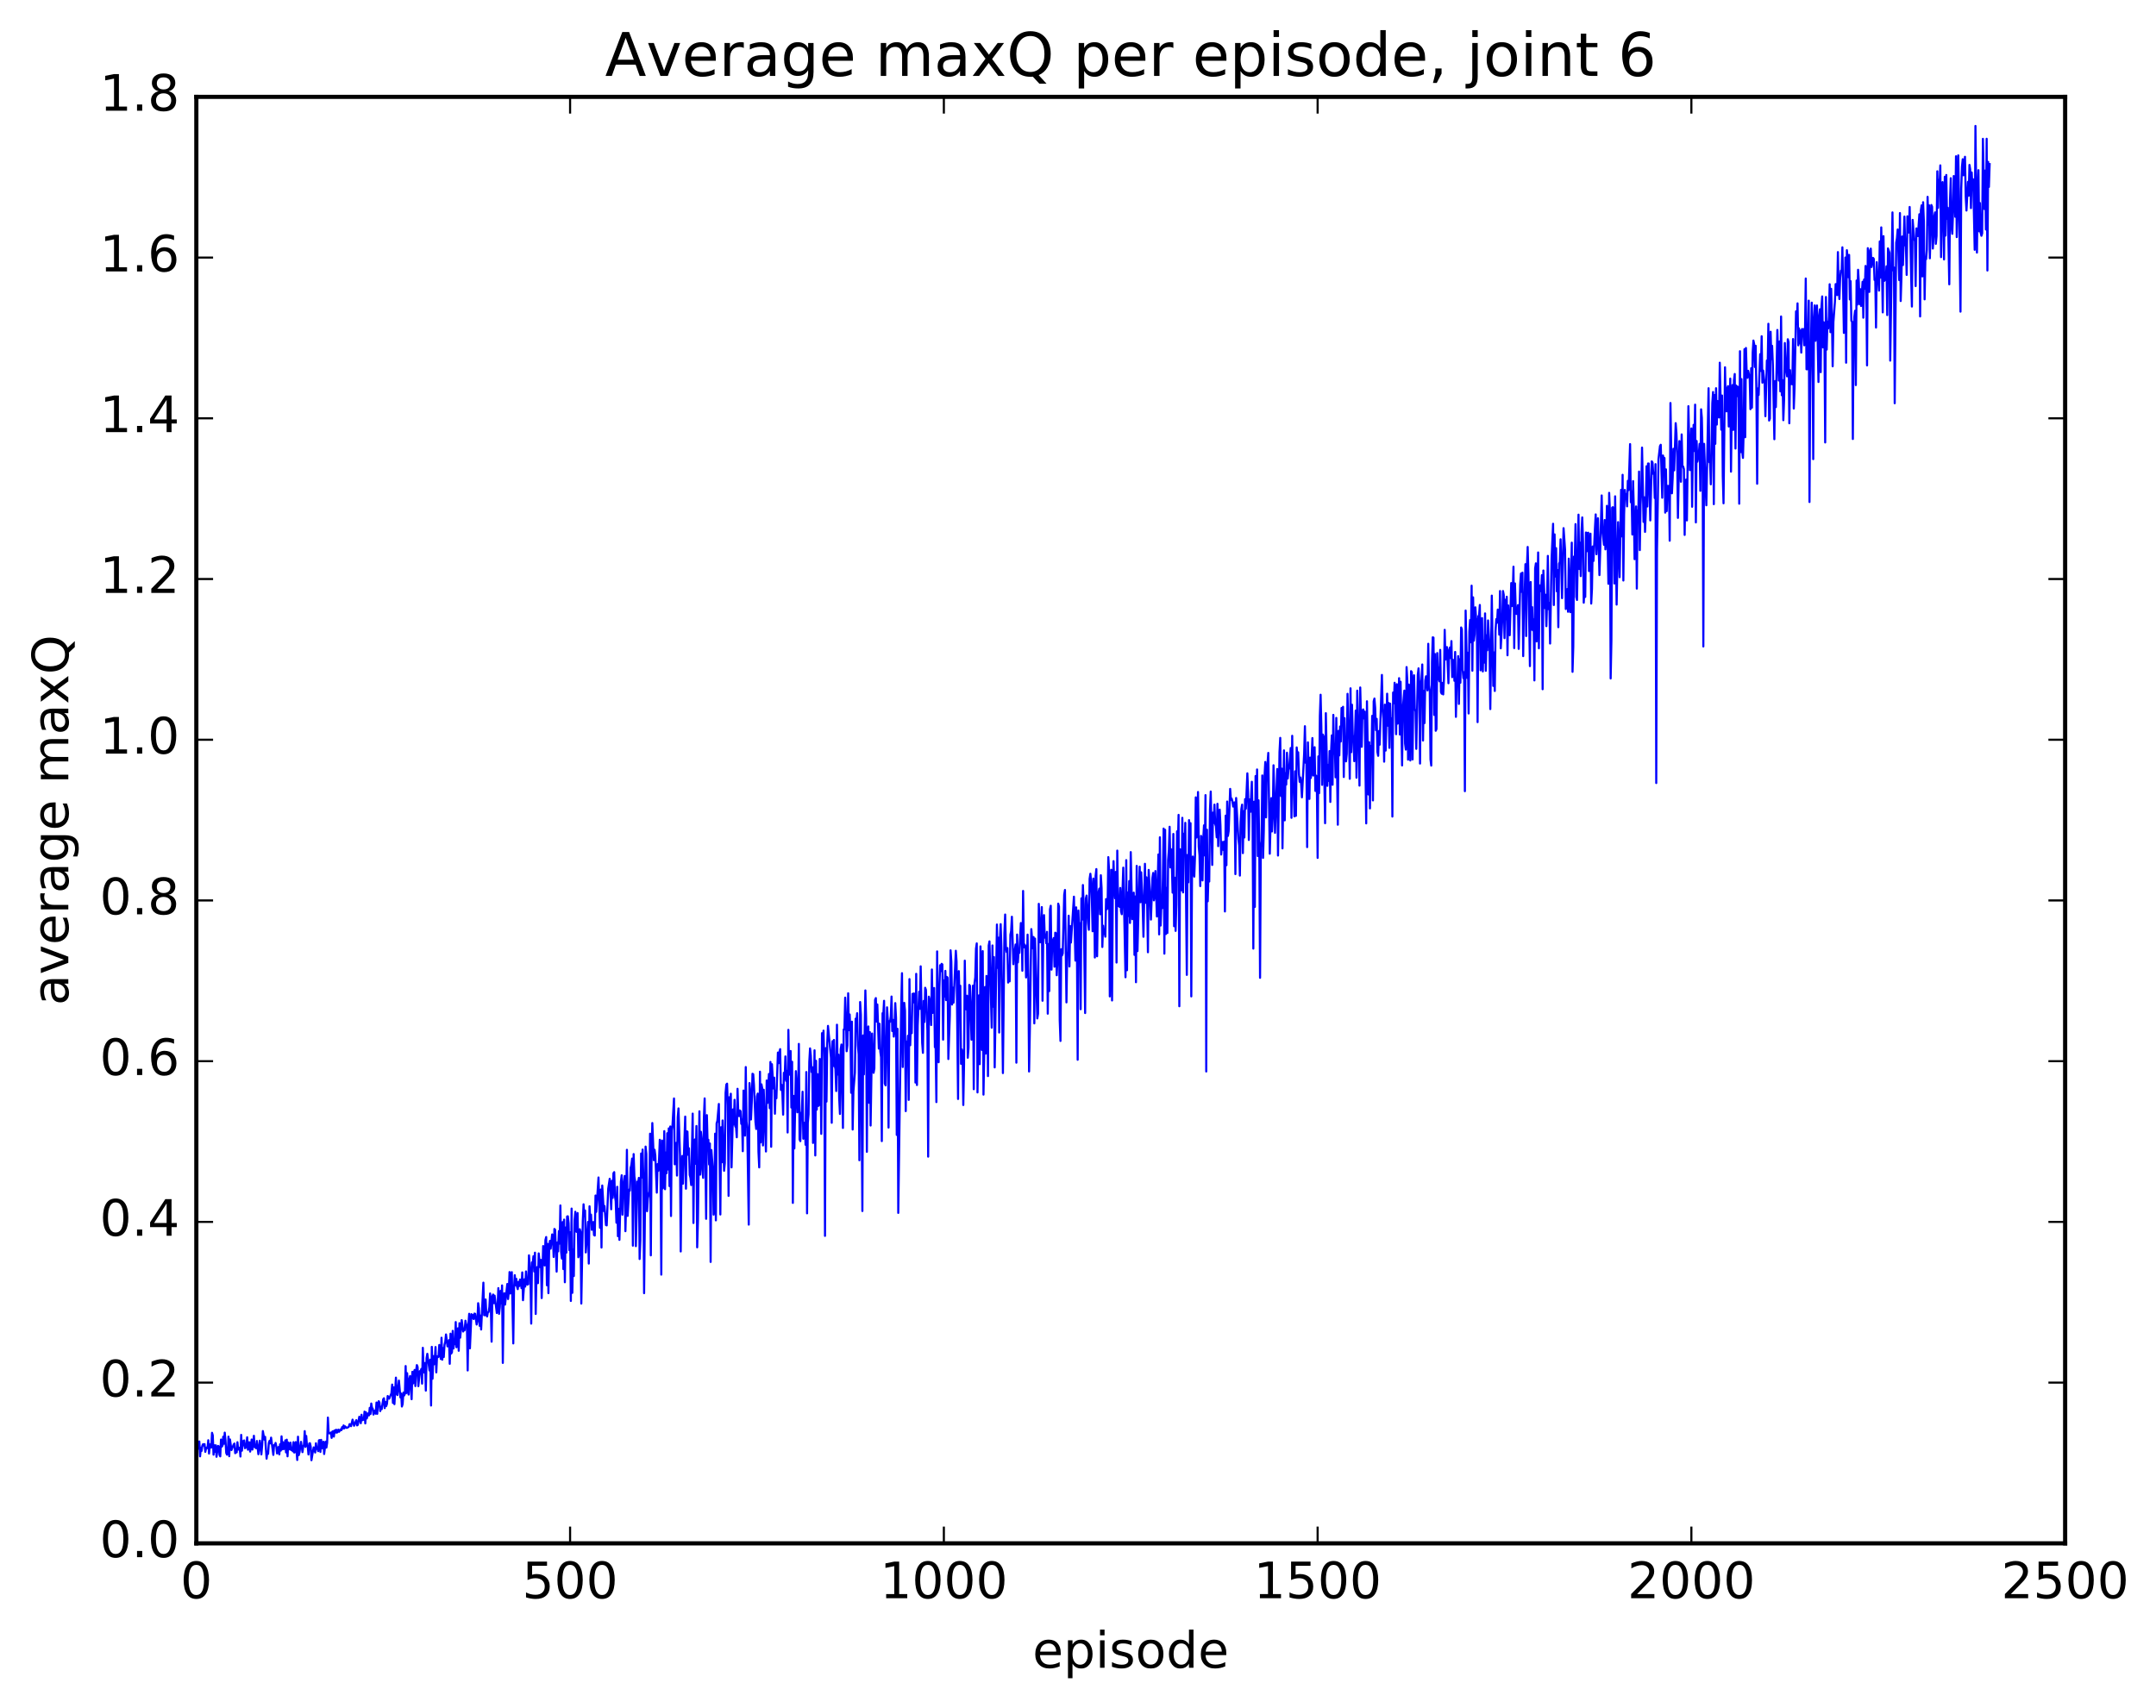 <?xml version="1.0" encoding="utf-8" standalone="no"?>
<!DOCTYPE svg PUBLIC "-//W3C//DTD SVG 1.1//EN"
  "http://www.w3.org/Graphics/SVG/1.1/DTD/svg11.dtd">
<!-- Created with matplotlib (http://matplotlib.org/) -->
<svg height="408pt" version="1.1" viewBox="0 0 515 408" width="515pt" xmlns="http://www.w3.org/2000/svg" xmlns:xlink="http://www.w3.org/1999/xlink">
 <defs>
  <style type="text/css">
*{stroke-linecap:butt;stroke-linejoin:round;stroke-miterlimit:100000;}
  </style>
 </defs>
 <g id="figure_1">
  <g id="patch_1">
   <path d="M 0 408.169 
L 515.768 408.169 
L 515.768 0 
L 0 0 
z
" style="fill:#ffffff;"/>
  </g>
  <g id="axes_1">
   <g id="patch_2">
    <path d="M 46.898 368.742 
L 493.298 368.742 
L 493.298 23.142 
L 46.898 23.142 
z
" style="fill:#ffffff;"/>
   </g>
   <g id="line2d_1">
    <path clip-path="url(#pd0db9a4235)" d="M 46.898 346.515 
L 47.255 344.778 
L 47.433 346.12 
L 47.612 344.404 
L 47.79 347.961 
L 47.969 345.885 
L 48.147 346.665 
L 48.326 345.431 
L 48.505 345.052 
L 48.683 345.382 
L 48.862 345.035 
L 49.04 346.886 
L 49.219 346.076 
L 49.397 345.837 
L 49.576 346.001 
L 49.754 344.108 
L 49.933 347.291 
L 50.112 345.491 
L 50.29 345.02 
L 50.469 345.855 
L 50.647 342.333 
L 50.826 342.926 
L 51.004 347.561 
L 51.183 345.298 
L 51.361 346.872 
L 51.54 345.314 
L 51.719 348.063 
L 52.076 345.463 
L 52.254 345.575 
L 52.433 347.588 
L 52.611 347.963 
L 52.79 343.942 
L 52.969 345.651 
L 53.147 345.384 
L 53.326 343.254 
L 53.504 344.954 
L 53.683 342.295 
L 53.861 344.12 
L 54.04 347.141 
L 54.218 347.559 
L 54.397 347.318 
L 54.576 343.253 
L 54.754 347.931 
L 54.933 343.918 
L 55.29 346.456 
L 55.825 345.114 
L 56.004 344.899 
L 56.183 347.209 
L 56.361 346.223 
L 56.54 347.003 
L 56.718 344.583 
L 56.897 346.354 
L 57.075 345.884 
L 57.254 345.918 
L 57.433 348.001 
L 57.611 342.832 
L 57.79 346.609 
L 57.968 344.312 
L 58.147 345.333 
L 58.325 344.152 
L 58.504 346.006 
L 58.682 345.925 
L 58.861 345.242 
L 59.04 343.405 
L 59.218 346.373 
L 59.397 344.609 
L 59.575 344.612 
L 59.754 346.826 
L 60.111 343.934 
L 60.289 346.345 
L 60.468 345.148 
L 60.647 343.049 
L 60.825 345.716 
L 61.182 346.012 
L 61.361 344.289 
L 61.718 347.45 
L 62.075 344.215 
L 62.432 347.495 
L 62.611 345.408 
L 62.789 341.916 
L 63.146 343.956 
L 63.325 343.295 
L 63.682 348.512 
L 63.861 346.861 
L 64.039 347.372 
L 64.218 344.736 
L 64.396 344.241 
L 64.575 344.862 
L 64.754 343.489 
L 65.289 347.612 
L 65.468 345.26 
L 65.646 345.352 
L 65.825 344.752 
L 66.003 345.575 
L 66.182 347.269 
L 66.361 346.854 
L 66.539 345.727 
L 66.718 347.494 
L 66.896 345.085 
L 67.075 346.588 
L 67.253 343.178 
L 67.432 346.282 
L 67.61 344.579 
L 67.789 346.229 
L 67.968 346.015 
L 68.146 344.149 
L 68.325 347.022 
L 68.503 343.977 
L 68.682 347.953 
L 68.86 344.647 
L 69.039 345.986 
L 69.218 346.298 
L 69.396 344.685 
L 69.575 346.459 
L 69.753 345.979 
L 69.932 346.758 
L 70.11 344.566 
L 70.289 347.051 
L 70.467 346.933 
L 70.646 344.546 
L 71.003 348.825 
L 71.182 343.262 
L 71.36 347.686 
L 71.539 346.995 
L 71.896 344.493 
L 72.253 346.953 
L 72.432 345.58 
L 72.61 345.204 
L 72.789 341.935 
L 72.967 345.703 
L 73.146 343.082 
L 73.324 345.432 
L 73.503 345.48 
L 73.681 347.508 
L 73.86 344.896 
L 74.039 344.812 
L 74.217 345.632 
L 74.396 348.885 
L 74.753 346.692 
L 74.931 345.82 
L 75.289 347.042 
L 75.467 344.831 
L 75.646 346.174 
L 75.824 346.078 
L 76.003 346.721 
L 76.181 344.14 
L 76.36 344.075 
L 76.538 346.904 
L 76.717 344.028 
L 76.896 346.056 
L 77.074 345.576 
L 77.253 344.475 
L 77.431 347.404 
L 77.788 344.445 
L 77.967 345.866 
L 78.145 344.738 
L 78.324 338.691 
L 78.503 342.357 
L 78.681 342.484 
L 79.038 342.277 
L 79.217 343.552 
L 79.395 342.04 
L 79.574 341.952 
L 79.753 343.24 
L 79.931 341.77 
L 80.11 342.284 
L 80.288 341.597 
L 80.467 342.3 
L 80.645 342.111 
L 80.824 341.572 
L 81.002 342.087 
L 81.36 341.517 
L 81.538 341.717 
L 81.717 340.979 
L 81.895 341.343 
L 82.074 340.572 
L 82.252 341.276 
L 82.431 340.794 
L 82.788 341.156 
L 82.967 341.109 
L 83.324 340.894 
L 83.502 340.263 
L 83.681 340.312 
L 83.859 340.748 
L 84.217 339.189 
L 84.574 340.649 
L 85.109 339.314 
L 85.288 340.566 
L 85.466 340.445 
L 85.824 338.496 
L 86.002 338.995 
L 86.181 340.042 
L 86.359 338.02 
L 86.538 339.336 
L 86.716 339.119 
L 86.895 339.228 
L 87.073 337.269 
L 87.252 340.087 
L 87.431 337.435 
L 87.609 338.908 
L 87.966 337.675 
L 88.145 338.167 
L 88.323 336.365 
L 88.502 337.841 
L 88.681 335.34 
L 88.859 336.393 
L 89.038 336.573 
L 89.216 337.974 
L 89.395 337.142 
L 89.573 337.012 
L 89.752 337.771 
L 89.93 335.104 
L 90.109 337.795 
L 90.288 335.348 
L 90.466 334.788 
L 90.645 335.122 
L 90.823 337.154 
L 91.002 336.096 
L 91.18 336.684 
L 91.537 334.312 
L 91.716 334.082 
L 91.895 336.441 
L 92.073 334.962 
L 92.252 335.95 
L 92.43 335.429 
L 92.609 333.545 
L 92.966 334.181 
L 93.502 332.873 
L 93.68 330.809 
L 93.859 335.191 
L 94.037 331.464 
L 94.216 335.494 
L 94.573 329.15 
L 94.752 333.016 
L 94.93 333.316 
L 95.287 329.854 
L 95.644 333.884 
L 95.823 332.948 
L 96.001 336.058 
L 96.18 335.449 
L 96.359 332.722 
L 96.537 333.421 
L 96.716 333.029 
L 96.894 326.384 
L 97.073 332.835 
L 97.251 328.088 
L 97.43 332.254 
L 97.609 333.198 
L 97.787 329.432 
L 97.966 328.763 
L 98.323 334.31 
L 98.501 327.761 
L 98.68 330.538 
L 98.858 327.927 
L 99.037 327.325 
L 99.216 331.173 
L 99.394 327.506 
L 99.573 326.156 
L 99.751 326.586 
L 99.93 331.191 
L 100.287 327.603 
L 100.466 327.716 
L 100.644 327.067 
L 100.823 330.584 
L 101.001 322.026 
L 101.18 327.076 
L 101.358 327.954 
L 101.537 325.652 
L 101.715 332.253 
L 101.894 324.477 
L 102.073 323.454 
L 102.608 327.457 
L 102.787 324.864 
L 102.965 335.817 
L 103.144 321.797 
L 103.322 329.413 
L 103.501 324.001 
L 103.68 325.984 
L 103.858 324.801 
L 104.037 321.838 
L 104.215 327.897 
L 104.394 324.048 
L 104.572 324.265 
L 104.751 324.189 
L 104.93 321.348 
L 105.108 322.132 
L 105.287 324.691 
L 105.465 319.621 
L 105.644 324.864 
L 105.822 322.071 
L 106.001 324.236 
L 106.179 321.338 
L 106.358 320.599 
L 106.537 318.833 
L 106.894 321.684 
L 107.072 321.25 
L 107.251 320.185 
L 107.429 325.85 
L 107.608 318.651 
L 107.786 323.403 
L 107.965 323.045 
L 108.144 317.977 
L 108.322 322.19 
L 108.501 320.761 
L 108.679 321.159 
L 108.858 315.875 
L 109.036 321.894 
L 109.215 320.181 
L 109.394 317.364 
L 109.572 322.736 
L 109.751 316.139 
L 109.929 319.61 
L 110.286 315.41 
L 110.643 318.135 
L 110.822 317.712 
L 111.001 317.806 
L 111.179 315.556 
L 111.358 316.53 
L 111.536 316.555 
L 111.715 327.438 
L 111.893 316.383 
L 112.072 313.902 
L 112.25 322.155 
L 112.608 313.986 
L 112.786 314.904 
L 112.965 314.196 
L 113.143 315.149 
L 113.322 313.852 
L 113.5 313.91 
L 113.858 316.464 
L 114.036 315.676 
L 114.215 311.367 
L 114.393 312.542 
L 114.572 316.773 
L 114.75 314.316 
L 114.929 317.651 
L 115.465 306.461 
L 115.643 314.231 
L 115.822 314.248 
L 116 310.478 
L 116.179 314.154 
L 116.357 314.538 
L 116.536 313.533 
L 116.714 313.474 
L 116.893 312.297 
L 117.072 309.041 
L 117.25 312.258 
L 117.429 320.563 
L 117.607 309.693 
L 117.786 309.297 
L 117.964 311.366 
L 118.143 309.552 
L 118.679 313.712 
L 118.857 312.315 
L 119.036 307.766 
L 119.214 313.908 
L 119.393 312.303 
L 119.571 308.405 
L 119.75 311.394 
L 119.929 307.121 
L 120.107 325.637 
L 120.286 311.361 
L 120.464 308.976 
L 120.643 311.707 
L 121.178 306.773 
L 121.357 310.373 
L 121.536 308.688 
L 121.714 303.931 
L 121.893 309.04 
L 122.071 305.139 
L 122.25 303.95 
L 122.607 320.98 
L 122.785 307.662 
L 122.964 304.67 
L 123.143 307.089 
L 123.321 305.54 
L 123.5 307.408 
L 123.678 308.011 
L 123.857 306.272 
L 124.035 307.269 
L 124.214 305.71 
L 124.393 306.022 
L 124.571 307.779 
L 124.75 304.011 
L 124.928 310.65 
L 125.285 305.64 
L 125.464 307.399 
L 125.642 303.782 
L 125.821 306.82 
L 126 306.928 
L 126.178 306.824 
L 126.357 299.931 
L 126.714 305.219 
L 126.892 316.246 
L 127.071 301.623 
L 127.249 301.83 
L 127.428 300.13 
L 127.607 303.797 
L 127.785 299.298 
L 127.964 313.939 
L 128.142 304.387 
L 128.321 302.734 
L 128.499 306.583 
L 128.678 299.466 
L 129.035 302.768 
L 129.214 301.027 
L 129.392 310.144 
L 129.749 297.715 
L 129.928 301.649 
L 130.106 302.342 
L 130.285 296.276 
L 130.464 295.562 
L 130.642 307.085 
L 130.821 297.194 
L 130.999 308.968 
L 131.178 298.136 
L 131.356 296.482 
L 131.535 298.344 
L 131.892 294.935 
L 132.071 295.469 
L 132.249 300.321 
L 132.428 293.628 
L 132.606 293.829 
L 132.963 303.82 
L 133.142 296.849 
L 133.321 298.982 
L 133.499 294.133 
L 133.678 297.135 
L 133.856 288.011 
L 134.035 299.139 
L 134.213 300.702 
L 134.392 291.992 
L 134.57 303.218 
L 134.749 291.394 
L 134.928 306.364 
L 135.106 293.285 
L 135.285 299.286 
L 135.463 290.65 
L 135.642 290.604 
L 135.82 292.283 
L 135.999 298.697 
L 136.178 294.415 
L 136.356 310.832 
L 136.535 288.759 
L 136.713 308.897 
L 136.892 298.512 
L 137.07 304.877 
L 137.249 291.507 
L 137.427 289.521 
L 137.606 294.222 
L 137.785 294.336 
L 137.963 289.825 
L 138.142 300.393 
L 138.32 299.76 
L 138.499 293.693 
L 138.677 294.352 
L 138.856 311.453 
L 139.213 291.666 
L 139.392 287.737 
L 139.57 290.518 
L 139.749 289.219 
L 139.927 299.238 
L 140.463 291.943 
L 140.642 301.903 
L 140.82 288.213 
L 140.999 291.546 
L 141.177 290.22 
L 141.356 293.835 
L 141.713 291.973 
L 141.891 295.079 
L 142.07 295.204 
L 142.249 285.646 
L 142.427 289.552 
L 142.963 281.331 
L 143.32 293.345 
L 143.498 284.217 
L 143.677 298.072 
L 143.856 283.25 
L 144.213 289.346 
L 144.391 288.14 
L 144.748 292.701 
L 144.927 292.778 
L 145.284 284.018 
L 145.641 281.646 
L 145.998 288.924 
L 146.177 282.113 
L 146.355 286.21 
L 146.534 280.312 
L 146.713 280.05 
L 146.891 285.756 
L 147.07 287.006 
L 147.248 292.14 
L 147.427 283.554 
L 147.605 295.367 
L 147.784 288.812 
L 147.962 296.235 
L 148.32 282.281 
L 148.498 280.805 
L 148.677 290.217 
L 148.855 283.668 
L 149.212 280.96 
L 149.391 294.162 
L 149.57 287.373 
L 149.748 274.72 
L 149.927 290.509 
L 150.284 284.221 
L 150.462 284.459 
L 150.641 279.032 
L 150.819 278.339 
L 150.998 276.811 
L 151.177 297.62 
L 151.355 275.734 
L 151.534 281.045 
L 151.712 282.218 
L 151.891 297.736 
L 152.248 282.33 
L 152.426 282.616 
L 152.605 281.424 
L 152.784 300.815 
L 152.962 296.347 
L 153.141 275.599 
L 153.319 281.365 
L 153.498 274.66 
L 153.676 281.322 
L 153.855 308.972 
L 154.212 273.951 
L 154.391 275.696 
L 154.569 289.393 
L 154.748 286.361 
L 155.105 284.625 
L 155.283 270.871 
L 155.462 299.936 
L 155.641 275.7 
L 155.819 268.323 
L 156.176 277.2 
L 156.355 274.705 
L 156.533 276.093 
L 156.89 284.951 
L 157.069 278.141 
L 157.248 279.734 
L 157.426 277.03 
L 157.605 272.323 
L 157.783 280.472 
L 157.962 304.542 
L 158.14 272.502 
L 158.319 283.943 
L 158.498 283.414 
L 158.676 270.256 
L 158.855 284.137 
L 159.033 275.363 
L 159.212 280.309 
L 159.39 270.757 
L 159.569 279.424 
L 159.747 269.599 
L 159.926 283.396 
L 160.105 269.146 
L 160.283 290.535 
L 160.462 270.083 
L 160.64 268.783 
L 160.997 262.455 
L 161.176 278.185 
L 161.354 277.678 
L 161.533 273.061 
L 161.712 280.875 
L 161.89 266.958 
L 162.069 264.828 
L 162.426 275.975 
L 162.604 299.007 
L 162.783 281.172 
L 162.962 276.199 
L 163.14 282.81 
L 163.676 266.783 
L 163.854 284.009 
L 164.033 270.3 
L 164.211 270.375 
L 164.39 275.919 
L 164.569 274.349 
L 164.747 280.715 
L 164.926 281.389 
L 165.104 283.139 
L 165.461 266.071 
L 165.64 292.204 
L 165.818 275.271 
L 165.997 272.243 
L 166.176 278.08 
L 166.354 269.031 
L 166.533 298.022 
L 166.711 291.77 
L 167.068 265.52 
L 167.247 280.654 
L 167.425 270.416 
L 167.604 272.269 
L 167.783 279.496 
L 167.961 281.428 
L 168.14 267.003 
L 168.318 262.44 
L 168.675 291.205 
L 168.854 266.438 
L 169.033 273.503 
L 169.211 272.327 
L 169.39 278.224 
L 169.568 273.209 
L 169.747 301.51 
L 169.925 274.773 
L 170.282 279.399 
L 170.461 290.21 
L 170.64 286.992 
L 170.818 270.867 
L 170.997 291.576 
L 171.175 268.405 
L 171.354 267.809 
L 171.711 263.766 
L 172.068 290.174 
L 172.247 269.321 
L 172.425 277.705 
L 172.604 267.708 
L 172.961 279.729 
L 173.139 277.889 
L 173.318 261.123 
L 173.497 259.129 
L 173.675 258.914 
L 173.854 264.191 
L 174.032 285.723 
L 174.211 262.156 
L 174.389 264.89 
L 174.568 261.322 
L 174.746 278.919 
L 175.104 265.057 
L 175.282 268.673 
L 175.461 262.776 
L 175.639 269.152 
L 175.818 269.353 
L 175.996 271.724 
L 176.175 260.142 
L 176.353 266.14 
L 176.532 266.671 
L 176.711 265.31 
L 176.889 265.487 
L 177.068 268.527 
L 177.246 267.472 
L 177.425 275.051 
L 177.603 260.562 
L 177.782 260.82 
L 177.961 271.323 
L 178.139 254.946 
L 178.318 267.983 
L 178.496 269.488 
L 178.853 292.593 
L 179.032 258.773 
L 179.21 260.907 
L 179.389 267.476 
L 179.568 263.468 
L 179.746 256.547 
L 179.925 256.667 
L 180.103 259.311 
L 180.46 268.081 
L 180.639 269.745 
L 180.817 261.944 
L 180.996 261.283 
L 181.175 275.219 
L 181.353 278.919 
L 181.532 256.057 
L 181.71 272.955 
L 181.889 259.076 
L 182.067 260.007 
L 182.246 273.674 
L 182.425 260.365 
L 182.96 275.12 
L 183.139 258.154 
L 183.317 263.544 
L 183.674 256.595 
L 183.853 264.769 
L 184.032 253.729 
L 184.21 273.994 
L 184.389 254.269 
L 184.746 260.066 
L 184.924 257.481 
L 185.103 266.102 
L 185.281 260.618 
L 185.46 262.398 
L 185.817 251.489 
L 185.996 254.016 
L 186.174 251.375 
L 186.353 250.665 
L 186.531 260.389 
L 186.71 259.179 
L 186.889 261.383 
L 187.067 266.318 
L 187.246 256.321 
L 187.424 257.886 
L 187.603 252.406 
L 187.781 258.27 
L 187.96 255.859 
L 188.138 270.581 
L 188.317 246.059 
L 188.496 255.825 
L 188.674 256.789 
L 188.853 251.117 
L 189.031 264.619 
L 189.21 253.687 
L 189.388 287.402 
L 189.567 261.832 
L 189.745 274.401 
L 190.103 255.922 
L 190.281 259.224 
L 190.46 265.749 
L 190.638 262.293 
L 190.817 249.415 
L 190.995 272.23 
L 191.174 272.653 
L 191.353 266.233 
L 191.531 265.495 
L 191.71 260.84 
L 191.888 272.072 
L 192.067 268.239 
L 192.245 268.932 
L 192.424 273.518 
L 192.602 256.14 
L 192.781 289.898 
L 192.96 268.263 
L 193.138 266.256 
L 193.317 253.669 
L 193.495 250.492 
L 193.674 252.167 
L 193.852 256.13 
L 194.031 254.969 
L 194.209 273.078 
L 194.567 250.944 
L 194.745 276.066 
L 194.924 253.45 
L 195.102 265.12 
L 195.281 256.639 
L 195.459 264.238 
L 195.638 264.061 
L 195.817 253.009 
L 195.995 253.558 
L 196.174 270.908 
L 196.352 246.851 
L 196.531 250.017 
L 196.709 246.25 
L 196.888 253.506 
L 197.066 295.283 
L 197.245 250.434 
L 197.424 263.2 
L 197.602 249.236 
L 197.781 245.113 
L 198.138 248.873 
L 198.495 252.762 
L 198.673 268.261 
L 198.852 248.765 
L 199.031 254.705 
L 199.209 248.461 
L 199.388 254.532 
L 199.566 255.424 
L 199.745 260.677 
L 199.923 244.831 
L 200.102 256.744 
L 200.281 251.976 
L 200.459 262.402 
L 200.638 266.152 
L 200.816 250.67 
L 200.995 249.556 
L 201.352 269.496 
L 201.53 245.96 
L 201.709 245.973 
L 201.888 238.362 
L 202.066 242.722 
L 202.245 251.164 
L 202.423 249.759 
L 202.602 237.317 
L 202.78 246.139 
L 202.959 242.384 
L 203.137 246.208 
L 203.316 261.093 
L 203.495 244.101 
L 203.673 269.871 
L 203.852 260.764 
L 204.209 256.28 
L 204.387 243.396 
L 204.566 244.15 
L 204.745 242.083 
L 204.923 249.739 
L 205.102 251.891 
L 205.28 277.218 
L 205.459 239.411 
L 205.637 242.473 
L 205.994 289.349 
L 206.173 247.397 
L 206.352 256.703 
L 206.709 236.637 
L 206.887 243.385 
L 207.066 275.194 
L 207.244 246.403 
L 207.423 245.243 
L 207.601 263.483 
L 207.78 246.603 
L 207.959 268.919 
L 208.316 246.936 
L 208.673 256.324 
L 208.851 255.272 
L 209.03 238.911 
L 209.209 238.47 
L 209.387 244.081 
L 209.566 239.992 
L 209.923 250.538 
L 210.101 244.601 
L 210.28 251.286 
L 210.458 252.6 
L 210.637 272.641 
L 210.816 242.074 
L 210.994 242.394 
L 211.173 239.118 
L 211.351 258.874 
L 211.53 259.322 
L 211.887 240.678 
L 212.065 243.654 
L 212.244 269.403 
L 212.423 243.976 
L 212.601 244.148 
L 212.78 242.84 
L 212.958 238.098 
L 213.137 246.352 
L 213.315 243.675 
L 213.494 247.67 
L 213.673 245.837 
L 213.851 239.669 
L 214.03 243.196 
L 214.208 271.166 
L 214.387 245.807 
L 214.565 289.795 
L 214.922 263.955 
L 215.28 239.791 
L 215.458 232.521 
L 215.637 254.932 
L 215.815 240.466 
L 215.994 239.605 
L 216.172 241.463 
L 216.351 265.473 
L 216.53 248.856 
L 216.708 251.34 
L 216.887 247.467 
L 217.065 262.79 
L 217.244 233.931 
L 217.422 249.739 
L 217.601 243.768 
L 217.779 246.852 
L 217.958 237.442 
L 218.137 239.502 
L 218.315 237.362 
L 218.494 237.722 
L 218.672 258.657 
L 218.851 232.677 
L 219.029 259.239 
L 219.208 245.022 
L 219.565 236.946 
L 219.744 241.035 
L 219.922 230.881 
L 220.279 249.185 
L 220.458 251.551 
L 220.636 239.147 
L 220.815 244.176 
L 220.994 236.003 
L 221.172 236.517 
L 221.529 246.318 
L 221.708 276.353 
L 221.886 238.12 
L 222.065 238.967 
L 222.243 240.796 
L 222.422 244.91 
L 222.601 231.635 
L 222.779 242.01 
L 222.958 236.537 
L 223.136 236.052 
L 223.315 250.204 
L 223.493 250.072 
L 223.672 263.317 
L 223.85 227.313 
L 224.029 249.897 
L 224.208 253.79 
L 224.386 235.978 
L 224.565 230.612 
L 224.743 232.038 
L 224.922 230.285 
L 225.1 230.437 
L 225.279 248.394 
L 225.458 234.254 
L 225.636 238.105 
L 225.815 231.967 
L 225.993 238.951 
L 226.172 233.403 
L 226.35 233.603 
L 226.529 253.032 
L 226.886 242.629 
L 227.065 227.058 
L 227.243 229.727 
L 227.422 240.011 
L 227.6 235.967 
L 227.779 239.551 
L 228.314 227.159 
L 228.493 229.734 
L 228.85 262.574 
L 229.029 232.032 
L 229.207 239.061 
L 229.386 235.525 
L 229.564 254.178 
L 229.743 250.727 
L 229.922 251.642 
L 230.1 264.016 
L 230.279 254.339 
L 230.457 229.525 
L 230.636 240.944 
L 230.814 241.178 
L 230.993 237.907 
L 231.171 252.719 
L 231.35 250.362 
L 231.529 235.322 
L 231.707 235.558 
L 232.064 248.402 
L 232.421 235.489 
L 232.6 260.238 
L 232.778 234.901 
L 232.957 233.514 
L 233.136 226.669 
L 233.314 225.4 
L 233.493 261.008 
L 233.85 237.812 
L 234.028 254.25 
L 234.207 226.115 
L 234.564 250.857 
L 234.743 227.252 
L 234.921 261.533 
L 235.1 251.843 
L 235.278 235.827 
L 235.457 251.728 
L 235.635 233.17 
L 235.814 235.73 
L 235.993 257.106 
L 236.171 225.921 
L 236.35 224.919 
L 236.885 245.536 
L 237.064 225.897 
L 237.242 240.535 
L 237.421 228.669 
L 237.6 255.029 
L 238.135 220.893 
L 238.314 231.254 
L 238.492 224.038 
L 238.671 246.698 
L 238.85 224.398 
L 239.028 220.808 
L 239.207 226.466 
L 239.564 256.385 
L 239.921 222.952 
L 240.099 218.504 
L 240.278 226.223 
L 240.457 227.463 
L 240.635 226.516 
L 240.814 234.761 
L 240.992 230.767 
L 241.171 234.47 
L 241.349 223.341 
L 241.528 222.452 
L 241.706 219.036 
L 242.064 230.375 
L 242.242 227.021 
L 242.421 227.028 
L 242.599 225.662 
L 242.778 253.902 
L 242.956 223.288 
L 243.135 229.944 
L 243.314 227.18 
L 243.492 227.663 
L 243.849 220.537 
L 244.028 220.683 
L 244.206 231.933 
L 244.385 212.87 
L 244.563 226.347 
L 244.742 225.675 
L 244.921 226.011 
L 245.099 233.538 
L 245.278 230.669 
L 245.456 223.306 
L 245.635 233.612 
L 245.813 256.008 
L 245.992 246.362 
L 246.349 221.987 
L 246.706 226.605 
L 246.885 223.885 
L 247.063 244.511 
L 247.242 224.257 
L 247.778 243.327 
L 247.956 242.203 
L 248.135 215.948 
L 248.492 225.142 
L 248.67 222.617 
L 248.849 216.726 
L 249.027 239.103 
L 249.206 222.812 
L 249.385 218.648 
L 249.563 224.031 
L 249.742 223.267 
L 249.92 225.374 
L 250.099 222.639 
L 250.277 242.193 
L 250.456 225.555 
L 250.634 236.809 
L 250.813 217.255 
L 250.992 216.406 
L 251.17 231.673 
L 251.349 225.127 
L 251.706 224.115 
L 251.884 230.976 
L 252.063 222.846 
L 252.242 222.981 
L 252.42 233.007 
L 252.599 229.481 
L 252.777 215.904 
L 252.956 216.584 
L 253.134 243.738 
L 253.313 248.708 
L 253.491 226.792 
L 253.67 228.298 
L 253.849 227.783 
L 254.206 213.789 
L 254.384 212.634 
L 254.741 239.496 
L 254.92 227.89 
L 255.098 227.496 
L 255.277 218.785 
L 255.456 230.917 
L 255.634 221.262 
L 255.813 225.202 
L 256.527 214.241 
L 256.884 229.513 
L 257.063 216.787 
L 257.241 225.663 
L 257.42 253.204 
L 257.598 217.545 
L 257.777 223.033 
L 257.955 220.573 
L 258.134 241.127 
L 258.313 214.634 
L 258.491 219.714 
L 258.67 211.453 
L 258.848 216.046 
L 259.205 242.044 
L 259.384 214.652 
L 259.562 213.972 
L 259.92 220.543 
L 260.098 222.149 
L 260.277 209.971 
L 260.455 208.762 
L 260.634 210.613 
L 260.812 214.941 
L 260.991 222.506 
L 261.17 209.906 
L 261.348 214.409 
L 261.527 228.77 
L 261.705 209.306 
L 261.884 207.646 
L 262.062 228.473 
L 262.241 216.678 
L 262.419 213.104 
L 262.598 212.303 
L 262.777 218.44 
L 262.955 209.121 
L 263.134 212.187 
L 263.312 226.26 
L 263.491 221.173 
L 263.669 223.145 
L 263.848 222.44 
L 264.026 223.798 
L 264.205 214.817 
L 264.384 217.243 
L 264.562 216.997 
L 264.741 204.79 
L 264.919 207.874 
L 265.098 238.071 
L 265.455 207.823 
L 265.634 239.037 
L 265.812 212.522 
L 265.991 205.75 
L 266.169 212.262 
L 266.348 214.617 
L 266.526 208.323 
L 266.705 229.977 
L 266.883 203.231 
L 267.062 216.467 
L 267.241 215.458 
L 267.419 216.677 
L 267.598 212.155 
L 267.776 217.704 
L 267.955 218.428 
L 268.312 207.3 
L 268.848 233.49 
L 269.026 205.51 
L 269.205 231.815 
L 269.383 213.233 
L 269.562 218.868 
L 269.74 210.511 
L 269.919 220.518 
L 270.098 203.591 
L 270.455 219.605 
L 270.633 214.615 
L 270.812 213.282 
L 270.99 228.149 
L 271.169 214.188 
L 271.347 234.679 
L 271.526 206.884 
L 271.705 227.246 
L 272.062 212.882 
L 272.24 207.076 
L 272.419 215.562 
L 272.597 208.414 
L 272.954 216.751 
L 273.133 223.817 
L 273.49 206.383 
L 273.669 215.707 
L 273.847 209.613 
L 274.026 216.098 
L 274.204 227.516 
L 274.383 207.846 
L 274.74 214.516 
L 274.919 219.708 
L 275.276 209.795 
L 275.454 208.573 
L 275.633 215.122 
L 275.811 214.154 
L 275.99 208.117 
L 276.347 218.971 
L 276.704 204.155 
L 276.883 223.248 
L 277.061 200.05 
L 277.24 221.139 
L 277.418 215.985 
L 277.597 216.991 
L 277.776 209.845 
L 277.954 197.967 
L 278.133 227.851 
L 278.311 198.27 
L 278.49 223.165 
L 278.668 212.137 
L 278.847 222.921 
L 279.026 205.472 
L 279.204 203.173 
L 279.383 197.538 
L 279.561 207.248 
L 279.74 202.902 
L 279.918 206.657 
L 280.097 213.281 
L 280.275 199.25 
L 280.454 221.298 
L 280.633 209.703 
L 280.811 222.412 
L 280.99 216.215 
L 281.168 198.622 
L 281.347 202.529 
L 281.525 194.693 
L 281.704 240.419 
L 281.882 202.915 
L 282.061 203.954 
L 282.24 212.723 
L 282.418 195.397 
L 282.597 213.226 
L 282.775 199.202 
L 282.954 203.69 
L 283.132 196.599 
L 283.49 232.924 
L 283.668 204.26 
L 283.847 210.813 
L 284.025 195.951 
L 284.204 198.65 
L 284.382 196.679 
L 284.561 238.066 
L 284.739 207.651 
L 284.918 204.649 
L 285.097 208.576 
L 285.275 209.445 
L 285.454 204.505 
L 285.632 190.51 
L 285.811 200.108 
L 285.989 198.409 
L 286.168 189.23 
L 286.346 202.276 
L 286.525 204.331 
L 286.704 211.712 
L 286.882 199.711 
L 287.061 200.232 
L 287.239 210.355 
L 287.418 200.473 
L 287.596 197.196 
L 287.775 204.399 
L 287.954 189.977 
L 288.132 256.007 
L 288.311 198.239 
L 288.489 215.35 
L 288.668 208.781 
L 288.846 210.623 
L 289.025 193.52 
L 289.203 189.121 
L 289.561 206.66 
L 289.739 194.156 
L 289.918 196.637 
L 290.096 192.247 
L 290.275 196.86 
L 290.453 197.43 
L 290.632 200.062 
L 290.81 192.053 
L 290.989 202.17 
L 291.168 195.259 
L 291.346 193.436 
L 291.525 197.13 
L 291.703 204.172 
L 291.882 201.789 
L 292.06 201.177 
L 292.239 203.092 
L 292.418 201.086 
L 292.596 217.772 
L 292.775 194.884 
L 292.953 206.73 
L 293.132 191.508 
L 293.31 199.723 
L 293.489 198.569 
L 293.846 188.487 
L 294.025 191.09 
L 294.203 190.807 
L 294.382 191.455 
L 294.56 192.711 
L 294.739 191.78 
L 294.917 191.706 
L 295.096 208.849 
L 295.274 190.663 
L 295.81 200.431 
L 295.989 201.959 
L 296.167 209.2 
L 296.346 196.247 
L 296.524 193.289 
L 296.703 192.25 
L 296.882 203.828 
L 297.06 193.805 
L 297.239 200.097 
L 297.417 190.926 
L 297.596 193.219 
L 297.953 184.77 
L 298.131 189.073 
L 298.31 200.689 
L 298.489 190.993 
L 298.667 193.981 
L 299.024 186.785 
L 299.203 195.831 
L 299.381 226.648 
L 299.56 191.551 
L 299.738 216.688 
L 299.917 185.412 
L 300.096 194.008 
L 300.274 183.844 
L 300.453 204.539 
L 300.631 191.212 
L 300.81 203.377 
L 300.988 233.623 
L 301.167 202.341 
L 301.346 200.939 
L 301.524 185.274 
L 301.703 204.971 
L 301.881 198.556 
L 302.06 185.38 
L 302.238 182.056 
L 302.417 195.302 
L 302.595 183.373 
L 302.774 182.306 
L 302.953 179.887 
L 303.31 203.974 
L 303.667 190.693 
L 303.845 198.65 
L 304.024 195.125 
L 304.202 182.843 
L 304.381 188.983 
L 304.56 198.985 
L 305.095 183.739 
L 305.274 204.411 
L 305.631 179.71 
L 305.81 176.299 
L 305.988 190.19 
L 306.167 183.645 
L 306.345 202.703 
L 306.702 179.284 
L 306.881 196.006 
L 307.059 184.717 
L 307.238 187.462 
L 307.417 179.846 
L 307.595 186.007 
L 307.774 183.93 
L 307.952 183.362 
L 308.309 178.717 
L 308.488 195.399 
L 308.666 175.801 
L 308.845 188.173 
L 309.024 188.597 
L 309.202 195.053 
L 309.381 184.282 
L 309.559 194.922 
L 309.738 178.58 
L 309.916 180.729 
L 310.095 179.747 
L 310.274 184.884 
L 310.452 186.799 
L 310.631 185.771 
L 310.809 187.405 
L 310.988 190.505 
L 311.523 179.966 
L 311.702 173.511 
L 311.881 182.258 
L 312.059 181.882 
L 312.238 202.396 
L 312.416 177.365 
L 312.773 190.878 
L 312.952 181.019 
L 313.13 185.881 
L 313.488 176.342 
L 313.666 185.294 
L 314.023 178.532 
L 314.202 188.977 
L 314.38 185.319 
L 314.559 187.995 
L 314.738 204.971 
L 314.916 180.72 
L 315.095 189.509 
L 315.273 171.084 
L 315.452 165.991 
L 315.63 173.638 
L 315.809 187.527 
L 315.987 175.5 
L 316.166 175.94 
L 316.523 196.69 
L 316.702 170.394 
L 317.059 187.763 
L 317.237 182.746 
L 317.416 186.579 
L 317.594 179.457 
L 317.773 191.604 
L 317.952 179.464 
L 318.13 175.703 
L 318.309 187.501 
L 318.487 170.801 
L 318.666 180.1 
L 318.844 177.785 
L 319.023 185.722 
L 319.202 171.526 
L 319.559 197.046 
L 319.737 174.612 
L 319.916 180.493 
L 320.094 173.59 
L 320.273 177.161 
L 320.451 169.157 
L 320.63 173.135 
L 320.809 168.871 
L 320.987 185.645 
L 321.166 171.579 
L 321.344 180.621 
L 321.523 181.913 
L 321.701 180.115 
L 321.88 165.774 
L 322.058 173.397 
L 322.237 175.655 
L 322.416 186.07 
L 322.594 164.456 
L 322.773 179.71 
L 322.951 168.377 
L 323.13 175.452 
L 323.308 177.256 
L 323.487 181.864 
L 323.844 169.771 
L 324.023 185.817 
L 324.201 165.014 
L 324.558 178.287 
L 324.737 187.705 
L 324.915 164.255 
L 325.273 178.433 
L 325.451 169.774 
L 325.63 169.499 
L 325.808 171.673 
L 325.987 170.007 
L 326.344 196.729 
L 326.522 167.552 
L 326.88 189.826 
L 327.058 177.332 
L 327.237 193.149 
L 327.415 178.216 
L 327.594 181.116 
L 327.772 171.035 
L 327.951 191.239 
L 328.13 167.556 
L 328.308 166.903 
L 328.487 169.095 
L 328.665 174.454 
L 328.844 171.75 
L 329.022 179.66 
L 329.201 180.584 
L 329.379 174.654 
L 329.558 177.928 
L 330.094 161.257 
L 330.272 169.375 
L 330.451 171.801 
L 330.629 181.983 
L 330.808 168.364 
L 330.986 179.334 
L 331.344 165.744 
L 331.522 173.396 
L 331.701 167.95 
L 331.879 178.681 
L 332.058 168.12 
L 332.236 172.756 
L 332.415 171.631 
L 332.594 195.098 
L 332.772 165.458 
L 332.951 168.054 
L 333.129 163.13 
L 333.308 166.837 
L 333.486 175.42 
L 333.665 163.474 
L 333.843 172.901 
L 334.022 169.873 
L 334.201 162.032 
L 334.379 175.505 
L 334.558 162.883 
L 334.915 182.879 
L 335.093 169.161 
L 335.45 165 
L 335.629 177.655 
L 335.808 179.102 
L 335.986 159.381 
L 336.165 162.661 
L 336.343 181.503 
L 336.522 163.56 
L 336.879 181.698 
L 337.058 160.354 
L 337.236 160.601 
L 337.415 181.453 
L 337.593 165.056 
L 337.772 161.344 
L 337.95 169.351 
L 338.129 170 
L 338.307 178.924 
L 338.665 161.25 
L 338.843 159.689 
L 339.022 163.044 
L 339.2 182.435 
L 339.379 163.508 
L 339.557 162.43 
L 339.736 158.761 
L 339.914 176.931 
L 340.093 165.07 
L 340.272 172.761 
L 340.45 162.614 
L 340.629 161.581 
L 340.986 164.959 
L 341.164 153.817 
L 341.343 163.682 
L 341.522 164.89 
L 341.7 181.441 
L 341.879 182.916 
L 342.057 158.138 
L 342.236 152.271 
L 342.414 152.343 
L 342.593 170.814 
L 342.771 156.268 
L 342.95 174.6 
L 343.129 174.174 
L 343.307 156.031 
L 343.486 162.368 
L 343.664 159.516 
L 343.843 162.786 
L 344.021 155.275 
L 344.2 165.359 
L 344.378 165.744 
L 344.557 163.153 
L 344.736 165.913 
L 344.914 162.232 
L 345.093 150.484 
L 345.271 157.589 
L 345.45 154.919 
L 345.628 154.602 
L 345.986 163.244 
L 346.164 155.236 
L 346.343 154.706 
L 346.521 157.235 
L 346.7 153.174 
L 346.878 161.787 
L 347.057 157.64 
L 347.235 157.988 
L 347.414 162.657 
L 347.593 155.767 
L 347.771 171.276 
L 347.95 162.495 
L 348.128 163.506 
L 348.307 156.771 
L 348.485 168.187 
L 348.664 157.505 
L 348.842 163.123 
L 349.021 149.915 
L 349.2 150.38 
L 349.378 160.033 
L 349.557 162.024 
L 349.735 160.6 
L 349.914 189.033 
L 350.092 145.874 
L 350.45 161.958 
L 350.628 155.954 
L 350.807 170.467 
L 350.985 150.881 
L 351.164 148.129 
L 351.342 153.465 
L 351.521 139.931 
L 351.699 160.254 
L 351.878 142.723 
L 352.057 153.082 
L 352.235 151.561 
L 352.414 145.103 
L 352.592 147.682 
L 352.771 148.28 
L 352.949 172.535 
L 353.128 147.222 
L 353.306 147.007 
L 353.485 144.543 
L 353.664 160.156 
L 353.842 158.015 
L 354.021 147.679 
L 354.199 160.422 
L 354.378 153.105 
L 354.556 158.312 
L 354.735 146.557 
L 354.913 160.268 
L 355.092 151.794 
L 355.271 155.369 
L 355.449 148.238 
L 355.806 154.93 
L 355.985 169.414 
L 356.342 142.308 
L 356.699 163.885 
L 356.878 155.878 
L 357.056 165.09 
L 357.235 150.74 
L 357.413 147.925 
L 357.592 148.788 
L 357.77 145.644 
L 357.949 146.251 
L 358.128 151.637 
L 358.306 141.211 
L 358.485 154.899 
L 358.842 148.031 
L 359.02 141.208 
L 359.199 142.141 
L 359.377 152.463 
L 359.556 143.29 
L 359.735 147.963 
L 359.913 142.576 
L 360.092 156.566 
L 360.27 144.655 
L 360.449 151.651 
L 360.627 151.766 
L 360.985 139.309 
L 361.163 144.81 
L 361.342 141.865 
L 361.52 135.399 
L 361.699 154.85 
L 361.877 139.39 
L 362.056 145.455 
L 362.234 146.688 
L 362.413 146.191 
L 362.592 144.573 
L 362.77 155.032 
L 363.127 139.636 
L 363.306 137.028 
L 363.484 141.42 
L 363.663 136.815 
L 363.841 156.764 
L 364.02 143.208 
L 364.199 141.834 
L 364.377 134.794 
L 364.556 151.968 
L 364.734 135.487 
L 364.913 130.679 
L 365.091 137.189 
L 365.449 159.154 
L 365.627 139.059 
L 365.806 150.426 
L 365.984 145.056 
L 366.163 150.598 
L 366.341 147.977 
L 366.52 162.57 
L 366.698 135.804 
L 366.877 134.593 
L 367.056 153.256 
L 367.413 131.998 
L 367.591 154.895 
L 367.77 139.856 
L 367.948 141.261 
L 368.127 140.92 
L 368.305 137.411 
L 368.484 164.674 
L 368.663 136.309 
L 369.02 145.292 
L 369.198 142.098 
L 369.377 149.605 
L 369.555 143.5 
L 369.734 132.819 
L 369.913 145.553 
L 370.091 144.045 
L 370.27 153.757 
L 370.627 133.408 
L 370.984 125.142 
L 371.162 144.559 
L 371.341 127.674 
L 371.52 137.745 
L 371.698 130.973 
L 371.877 141.278 
L 372.055 136.199 
L 372.234 149.848 
L 372.412 134.674 
L 372.591 134.262 
L 372.769 128.847 
L 373.127 142.916 
L 373.484 126.192 
L 373.841 131.322 
L 374.019 145.504 
L 374.377 140.748 
L 374.555 146.167 
L 374.734 133.468 
L 375.091 146.254 
L 375.448 129.653 
L 375.626 160.516 
L 375.805 154.51 
L 375.984 132.97 
L 376.162 134.094 
L 376.341 125.226 
L 376.519 142.639 
L 376.698 143.344 
L 377.055 122.965 
L 377.233 135.948 
L 377.412 129.659 
L 377.591 137.647 
L 377.769 127.051 
L 377.948 123.626 
L 378.126 129.253 
L 378.305 143.999 
L 378.483 140.566 
L 378.662 142.626 
L 378.841 127.227 
L 379.019 131.713 
L 379.198 127.354 
L 379.376 127.281 
L 379.555 136.442 
L 379.912 127.506 
L 380.09 144.21 
L 380.269 140.726 
L 380.448 130.572 
L 380.626 134.03 
L 380.983 126.202 
L 381.162 122.905 
L 381.34 132.415 
L 381.697 123.821 
L 382.055 137.403 
L 382.233 131.803 
L 382.59 118.376 
L 382.769 126.482 
L 383.126 130.173 
L 383.305 124.248 
L 383.483 131.257 
L 383.662 128.935 
L 383.84 120.856 
L 384.197 139.477 
L 384.376 117.755 
L 384.554 122.08 
L 384.733 162.102 
L 384.912 153.049 
L 385.09 121.296 
L 385.269 121.177 
L 385.447 123.595 
L 385.626 139.418 
L 385.804 118.583 
L 386.161 144.452 
L 386.519 124.747 
L 386.876 137.901 
L 387.233 117.021 
L 387.411 128.161 
L 387.59 113.444 
L 387.769 138.699 
L 387.947 122.837 
L 388.126 117.054 
L 388.304 119.171 
L 388.483 118.056 
L 388.661 120.984 
L 388.84 114.883 
L 389.018 117.107 
L 389.376 106.108 
L 389.554 119.996 
L 389.733 117.39 
L 389.911 127.703 
L 390.09 114.948 
L 390.268 121.664 
L 390.447 133.597 
L 390.804 121.001 
L 390.983 140.632 
L 391.161 121.945 
L 391.34 123.248 
L 391.518 112.671 
L 391.697 131.439 
L 391.875 120.61 
L 392.054 117.193 
L 392.233 106.937 
L 392.59 124.7 
L 392.768 118.814 
L 392.947 127.081 
L 393.125 122.342 
L 393.304 111.397 
L 393.482 121.015 
L 393.661 110.746 
L 393.84 110.745 
L 394.197 124.343 
L 394.554 110.231 
L 394.732 110.506 
L 394.911 113.216 
L 395.089 112.963 
L 395.268 118.995 
L 395.447 110.894 
L 395.625 187.087 
L 395.804 131.391 
L 396.161 109.713 
L 396.518 106.579 
L 396.697 106.268 
L 397.054 118.926 
L 397.232 108.828 
L 397.411 109.623 
L 397.589 109.433 
L 397.768 122.479 
L 397.946 112.144 
L 398.125 122.118 
L 398.304 116.093 
L 398.482 118.983 
L 398.661 116.065 
L 398.839 129.189 
L 399.018 96.288 
L 399.375 117.864 
L 399.553 114.079 
L 399.732 107.228 
L 399.911 112.384 
L 400.268 101.102 
L 400.446 103.476 
L 400.625 108.302 
L 400.803 123.735 
L 401.161 105.387 
L 401.518 115.1 
L 401.696 103.792 
L 401.875 111.279 
L 402.053 111.476 
L 402.232 112.105 
L 402.41 127.805 
L 402.589 116.303 
L 402.768 114.581 
L 402.946 124.346 
L 403.303 97.047 
L 403.66 112.328 
L 404.017 102.371 
L 404.196 121.078 
L 404.375 105.801 
L 404.553 101.501 
L 404.732 107.773 
L 404.91 96.681 
L 405.089 124.82 
L 405.267 105.368 
L 405.446 110.319 
L 405.803 108.261 
L 405.982 106.048 
L 406.16 117.276 
L 406.339 97.796 
L 406.517 99.868 
L 406.696 108.441 
L 406.874 154.459 
L 407.053 106.042 
L 407.41 116.209 
L 407.589 120.724 
L 408.124 92.758 
L 408.303 110.438 
L 408.481 110.569 
L 408.66 115.715 
L 409.017 96.301 
L 409.196 93.662 
L 409.374 120.458 
L 409.553 94.376 
L 409.731 106.043 
L 409.91 92.755 
L 410.089 101.442 
L 410.267 95.815 
L 410.624 99.742 
L 410.803 86.659 
L 411.16 102.671 
L 411.338 94.5 
L 411.517 113.737 
L 411.696 120.253 
L 412.053 87.754 
L 412.231 97.25 
L 412.41 98.297 
L 412.588 92.755 
L 412.767 92.246 
L 412.945 101.896 
L 413.124 99.238 
L 413.303 90.457 
L 413.481 112.69 
L 413.66 97.456 
L 413.838 92 
L 414.017 102.718 
L 414.195 90.844 
L 414.374 89.356 
L 414.553 107.166 
L 414.731 92.124 
L 414.91 94.658 
L 415.088 92.383 
L 415.267 92.911 
L 415.445 120.349 
L 415.624 83.914 
L 415.802 108.017 
L 415.981 90.576 
L 416.16 107.708 
L 416.338 109.407 
L 416.517 102.578 
L 416.695 83.437 
L 416.874 104.47 
L 417.052 83.14 
L 417.231 89.232 
L 417.409 90.263 
L 417.588 88.598 
L 417.945 90.291 
L 418.124 97.765 
L 418.302 87.976 
L 418.481 97.407 
L 418.659 84.257 
L 418.838 81.364 
L 419.017 82.237 
L 419.195 87.688 
L 419.374 82.62 
L 419.552 94.079 
L 419.731 115.575 
L 419.909 92.801 
L 420.088 94.368 
L 420.445 84.62 
L 420.624 88.631 
L 420.802 80.339 
L 420.981 91.432 
L 421.159 88.525 
L 421.516 91.687 
L 421.695 99.443 
L 422.052 86.13 
L 422.231 88.025 
L 422.409 77.356 
L 422.588 100.476 
L 422.766 100.014 
L 422.945 79.26 
L 423.123 85.801 
L 423.302 82.626 
L 423.481 87.151 
L 423.838 104.941 
L 424.016 91.044 
L 424.195 97.263 
L 424.552 78.835 
L 424.909 90.926 
L 425.088 81.576 
L 425.266 93.513 
L 425.445 75.618 
L 425.623 94.435 
L 425.802 90.816 
L 425.98 100.394 
L 426.159 95.607 
L 426.337 81.957 
L 426.516 87.147 
L 426.873 89.923 
L 427.052 81.053 
L 427.23 81.748 
L 427.409 101.131 
L 427.587 88.438 
L 427.766 91.782 
L 427.945 90.642 
L 428.123 91.818 
L 428.302 81.004 
L 428.48 97.609 
L 428.659 92.845 
L 429.016 74.386 
L 429.194 77.368 
L 429.373 72.48 
L 429.552 82.512 
L 429.73 78.455 
L 429.909 82.056 
L 430.087 78.968 
L 430.266 84.245 
L 430.444 78.612 
L 430.623 80.268 
L 430.801 78.629 
L 430.98 82.502 
L 431.159 79.238 
L 431.337 66.544 
L 431.516 88.231 
L 431.694 88.229 
L 432.051 71.832 
L 432.23 119.94 
L 432.409 91.316 
L 432.766 72.308 
L 432.944 81.443 
L 433.123 109.698 
L 433.301 76.366 
L 433.48 72.964 
L 433.658 81.418 
L 434.016 72.986 
L 434.373 91.264 
L 434.551 75.468 
L 434.73 73.887 
L 434.908 88.927 
L 435.087 73.295 
L 435.265 70.824 
L 435.444 83.005 
L 435.623 76.982 
L 435.801 81.071 
L 435.98 105.713 
L 436.158 70.959 
L 436.337 83.527 
L 436.515 76.881 
L 436.694 78.479 
L 436.873 75.649 
L 437.051 67.913 
L 437.23 79.364 
L 437.408 69.001 
L 437.587 75.606 
L 437.765 87.516 
L 437.944 76.909 
L 438.301 72.115 
L 438.48 67.877 
L 438.658 67.912 
L 438.837 70.499 
L 439.015 60.233 
L 439.194 68.554 
L 439.372 71.449 
L 439.551 66.507 
L 439.729 64.675 
L 439.908 64.821 
L 440.087 59.089 
L 440.444 79.547 
L 440.622 76.648 
L 440.801 61.527 
L 440.979 86.661 
L 441.158 59.779 
L 441.337 61.651 
L 441.515 66.231 
L 441.694 60.907 
L 441.872 71.549 
L 442.051 67.176 
L 442.229 76.653 
L 442.408 76.879 
L 442.586 104.889 
L 442.765 79.632 
L 442.944 75.691 
L 443.122 74.243 
L 443.301 92.01 
L 443.479 67.024 
L 443.658 72.787 
L 443.836 64.458 
L 444.015 67.446 
L 444.193 72.676 
L 444.372 69.094 
L 444.551 73.107 
L 444.908 67.329 
L 445.086 75.909 
L 445.265 66.789 
L 445.443 68.983 
L 445.622 63.546 
L 445.801 69.935 
L 445.979 87.298 
L 446.158 59.293 
L 446.515 69.751 
L 446.693 59.814 
L 446.872 59.405 
L 447.05 63.795 
L 447.408 61.612 
L 447.586 61.846 
L 447.765 66.89 
L 447.943 66.622 
L 448.122 78.256 
L 448.3 62.64 
L 448.479 66.38 
L 448.658 66.608 
L 448.836 69.434 
L 449.015 57.686 
L 449.193 66.332 
L 449.372 54.326 
L 449.729 74.637 
L 449.907 56.42 
L 450.086 67.113 
L 450.265 66.709 
L 450.443 66.882 
L 450.622 63.632 
L 450.8 75.285 
L 450.979 59.347 
L 451.336 60.394 
L 451.514 86.162 
L 452.05 50.751 
L 452.229 64.611 
L 452.407 63.893 
L 452.586 96.344 
L 452.943 57.972 
L 453.122 56.91 
L 453.3 54.829 
L 453.657 66.922 
L 453.836 50.903 
L 454.014 71.921 
L 454.193 66.186 
L 454.371 56.506 
L 454.55 63.333 
L 454.907 51.741 
L 455.086 58.565 
L 455.264 58.817 
L 455.443 65.68 
L 455.621 51.683 
L 455.8 54.89 
L 455.978 55.569 
L 456.157 49.452 
L 456.514 65.937 
L 456.693 73.244 
L 456.871 52.539 
L 457.228 57.027 
L 457.407 57.629 
L 457.586 68.353 
L 457.764 54.568 
L 457.943 54.918 
L 458.121 56.408 
L 458.478 51.187 
L 458.657 75.606 
L 458.835 50.261 
L 459.014 49.06 
L 459.193 66.048 
L 459.371 48.313 
L 459.55 52.766 
L 459.728 71.52 
L 459.907 61.83 
L 460.085 61.92 
L 460.264 59.713 
L 460.442 47.029 
L 460.621 53.652 
L 460.8 49.054 
L 460.978 61.714 
L 461.335 48.979 
L 461.514 49.41 
L 461.692 59.384 
L 461.871 56.507 
L 462.05 51.565 
L 462.228 50.742 
L 462.407 58.257 
L 462.585 56.378 
L 462.764 40.919 
L 462.942 49.654 
L 463.121 42.98 
L 463.299 44.072 
L 463.478 39.513 
L 463.657 61.432 
L 463.835 47.737 
L 464.014 43.507 
L 464.371 61.984 
L 464.549 42.243 
L 464.728 56.297 
L 464.906 41.807 
L 465.085 52.275 
L 465.264 49.637 
L 465.621 67.935 
L 465.799 47.691 
L 465.978 42.576 
L 466.156 53.947 
L 466.335 55.866 
L 466.514 50.852 
L 466.692 42.059 
L 466.871 44.925 
L 467.049 51.798 
L 467.228 37.337 
L 467.406 56.652 
L 467.585 49.616 
L 467.763 37.121 
L 467.942 46.779 
L 468.299 74.461 
L 468.478 45.06 
L 468.656 39.78 
L 468.835 38.036 
L 469.013 41.877 
L 469.37 37.458 
L 469.549 46.972 
L 469.728 50.303 
L 470.085 43.453 
L 470.263 46.761 
L 470.442 39.405 
L 470.62 40.499 
L 470.799 49.719 
L 470.978 41.206 
L 471.156 44.771 
L 471.335 42.841 
L 471.692 59.684 
L 471.87 30.092 
L 472.227 60.346 
L 472.406 45.253 
L 472.585 40.659 
L 472.763 55.274 
L 472.942 48.515 
L 473.12 55.642 
L 473.299 56.335 
L 473.477 55.758 
L 473.656 33.171 
L 474.013 49.945 
L 474.192 40.753 
L 474.37 54.835 
L 474.549 33.158 
L 474.727 64.631 
L 474.906 38.67 
L 475.084 44.661 
L 475.263 39.207 
L 475.263 39.207 
" style="fill:none;stroke:#0000ff;stroke-linecap:square;stroke-width:0.5;"/>
   </g>
   <g id="patch_3">
    <path d="M 46.898 368.742 
L 46.898 23.142 
" style="fill:none;stroke:#000000;stroke-linecap:square;stroke-linejoin:miter;"/>
   </g>
   <g id="patch_4">
    <path d="M 493.298 368.742 
L 493.298 23.142 
" style="fill:none;stroke:#000000;stroke-linecap:square;stroke-linejoin:miter;"/>
   </g>
   <g id="patch_5">
    <path d="M 46.898 368.742 
L 493.298 368.742 
" style="fill:none;stroke:#000000;stroke-linecap:square;stroke-linejoin:miter;"/>
   </g>
   <g id="patch_6">
    <path d="M 46.898 23.142 
L 493.298 23.142 
" style="fill:none;stroke:#000000;stroke-linecap:square;stroke-linejoin:miter;"/>
   </g>
   <g id="matplotlib.axis_1">
    <g id="xtick_1">
     <g id="line2d_2">
      <defs>
       <path d="M 0 0 
L 0 -4 
" id="m11bd4ca3ec" style="stroke:#000000;stroke-width:0.5;"/>
      </defs>
      <g>
       <use style="stroke:#000000;stroke-width:0.5;" x="46.898" xlink:href="#m11bd4ca3ec" y="368.742"/>
      </g>
     </g>
     <g id="line2d_3">
      <defs>
       <path d="M 0 0 
L 0 4 
" id="mcfcc71dc66" style="stroke:#000000;stroke-width:0.5;"/>
      </defs>
      <g>
       <use style="stroke:#000000;stroke-width:0.5;" x="46.898" xlink:href="#mcfcc71dc66" y="23.142"/>
      </g>
     </g>
     <g id="text_1">
      <!-- 0 -->
      <defs>
       <path d="M 31.781 66.406 
Q 24.172 66.406 20.328 58.906 
Q 16.5 51.422 16.5 36.375 
Q 16.5 21.391 20.328 13.891 
Q 24.172 6.391 31.781 6.391 
Q 39.453 6.391 43.281 13.891 
Q 47.125 21.391 47.125 36.375 
Q 47.125 51.422 43.281 58.906 
Q 39.453 66.406 31.781 66.406 
M 31.781 74.219 
Q 44.047 74.219 50.516 64.516 
Q 56.984 54.828 56.984 36.375 
Q 56.984 17.969 50.516 8.266 
Q 44.047 -1.422 31.781 -1.422 
Q 19.531 -1.422 13.062 8.266 
Q 6.594 17.969 6.594 36.375 
Q 6.594 54.828 13.062 64.516 
Q 19.531 74.219 31.781 74.219 
" id="BitstreamVeraSans-Roman-30"/>
      </defs>
      <g transform="translate(43.08 381.86)scale(0.12 -0.12)">
       <use xlink:href="#BitstreamVeraSans-Roman-30"/>
      </g>
     </g>
    </g>
    <g id="xtick_2">
     <g id="line2d_4">
      <g>
       <use style="stroke:#000000;stroke-width:0.5;" x="136.178" xlink:href="#m11bd4ca3ec" y="368.742"/>
      </g>
     </g>
     <g id="line2d_5">
      <g>
       <use style="stroke:#000000;stroke-width:0.5;" x="136.178" xlink:href="#mcfcc71dc66" y="23.142"/>
      </g>
     </g>
     <g id="text_2">
      <!-- 500 -->
      <defs>
       <path d="M 10.797 72.906 
L 49.516 72.906 
L 49.516 64.594 
L 19.828 64.594 
L 19.828 46.734 
Q 21.969 47.469 24.109 47.828 
Q 26.266 48.188 28.422 48.188 
Q 40.625 48.188 47.75 41.5 
Q 54.891 34.812 54.891 23.391 
Q 54.891 11.625 47.562 5.094 
Q 40.234 -1.422 26.906 -1.422 
Q 22.312 -1.422 17.547 -0.641 
Q 12.797 0.141 7.719 1.703 
L 7.719 11.625 
Q 12.109 9.234 16.797 8.062 
Q 21.484 6.891 26.703 6.891 
Q 35.156 6.891 40.078 11.328 
Q 45.016 15.766 45.016 23.391 
Q 45.016 31 40.078 35.438 
Q 35.156 39.891 26.703 39.891 
Q 22.75 39.891 18.812 39.016 
Q 14.891 38.141 10.797 36.281 
z
" id="BitstreamVeraSans-Roman-35"/>
      </defs>
      <g transform="translate(124.725 381.86)scale(0.12 -0.12)">
       <use xlink:href="#BitstreamVeraSans-Roman-35"/>
       <use x="63.623" xlink:href="#BitstreamVeraSans-Roman-30"/>
       <use x="127.246" xlink:href="#BitstreamVeraSans-Roman-30"/>
      </g>
     </g>
    </g>
    <g id="xtick_3">
     <g id="line2d_6">
      <g>
       <use style="stroke:#000000;stroke-width:0.5;" x="225.458" xlink:href="#m11bd4ca3ec" y="368.742"/>
      </g>
     </g>
     <g id="line2d_7">
      <g>
       <use style="stroke:#000000;stroke-width:0.5;" x="225.458" xlink:href="#mcfcc71dc66" y="23.142"/>
      </g>
     </g>
     <g id="text_3">
      <!-- 1000 -->
      <defs>
       <path d="M 12.406 8.297 
L 28.516 8.297 
L 28.516 63.922 
L 10.984 60.406 
L 10.984 69.391 
L 28.422 72.906 
L 38.281 72.906 
L 38.281 8.297 
L 54.391 8.297 
L 54.391 0 
L 12.406 0 
z
" id="BitstreamVeraSans-Roman-31"/>
      </defs>
      <g transform="translate(210.188 381.86)scale(0.12 -0.12)">
       <use xlink:href="#BitstreamVeraSans-Roman-31"/>
       <use x="63.623" xlink:href="#BitstreamVeraSans-Roman-30"/>
       <use x="127.246" xlink:href="#BitstreamVeraSans-Roman-30"/>
       <use x="190.869" xlink:href="#BitstreamVeraSans-Roman-30"/>
      </g>
     </g>
    </g>
    <g id="xtick_4">
     <g id="line2d_8">
      <g>
       <use style="stroke:#000000;stroke-width:0.5;" x="314.738" xlink:href="#m11bd4ca3ec" y="368.742"/>
      </g>
     </g>
     <g id="line2d_9">
      <g>
       <use style="stroke:#000000;stroke-width:0.5;" x="314.738" xlink:href="#mcfcc71dc66" y="23.142"/>
      </g>
     </g>
     <g id="text_4">
      <!-- 1500 -->
      <g transform="translate(299.467 381.86)scale(0.12 -0.12)">
       <use xlink:href="#BitstreamVeraSans-Roman-31"/>
       <use x="63.623" xlink:href="#BitstreamVeraSans-Roman-35"/>
       <use x="127.246" xlink:href="#BitstreamVeraSans-Roman-30"/>
       <use x="190.869" xlink:href="#BitstreamVeraSans-Roman-30"/>
      </g>
     </g>
    </g>
    <g id="xtick_5">
     <g id="line2d_10">
      <g>
       <use style="stroke:#000000;stroke-width:0.5;" x="404.017" xlink:href="#m11bd4ca3ec" y="368.742"/>
      </g>
     </g>
     <g id="line2d_11">
      <g>
       <use style="stroke:#000000;stroke-width:0.5;" x="404.017" xlink:href="#mcfcc71dc66" y="23.142"/>
      </g>
     </g>
     <g id="text_5">
      <!-- 2000 -->
      <defs>
       <path d="M 19.188 8.297 
L 53.609 8.297 
L 53.609 0 
L 7.328 0 
L 7.328 8.297 
Q 12.938 14.109 22.625 23.891 
Q 32.328 33.688 34.812 36.531 
Q 39.547 41.844 41.422 45.531 
Q 43.312 49.219 43.312 52.781 
Q 43.312 58.594 39.234 62.25 
Q 35.156 65.922 28.609 65.922 
Q 23.969 65.922 18.812 64.312 
Q 13.672 62.703 7.812 59.422 
L 7.812 69.391 
Q 13.766 71.781 18.938 73 
Q 24.125 74.219 28.422 74.219 
Q 39.75 74.219 46.484 68.547 
Q 53.219 62.891 53.219 53.422 
Q 53.219 48.922 51.531 44.891 
Q 49.859 40.875 45.406 35.406 
Q 44.188 33.984 37.641 27.219 
Q 31.109 20.453 19.188 8.297 
" id="BitstreamVeraSans-Roman-32"/>
      </defs>
      <g transform="translate(388.748 381.86)scale(0.12 -0.12)">
       <use xlink:href="#BitstreamVeraSans-Roman-32"/>
       <use x="63.623" xlink:href="#BitstreamVeraSans-Roman-30"/>
       <use x="127.246" xlink:href="#BitstreamVeraSans-Roman-30"/>
       <use x="190.869" xlink:href="#BitstreamVeraSans-Roman-30"/>
      </g>
     </g>
    </g>
    <g id="xtick_6">
     <g id="line2d_12">
      <g>
       <use style="stroke:#000000;stroke-width:0.5;" x="493.298" xlink:href="#m11bd4ca3ec" y="368.742"/>
      </g>
     </g>
     <g id="line2d_13">
      <g>
       <use style="stroke:#000000;stroke-width:0.5;" x="493.298" xlink:href="#mcfcc71dc66" y="23.142"/>
      </g>
     </g>
     <g id="text_6">
      <!-- 2500 -->
      <g transform="translate(478.027 381.86)scale(0.12 -0.12)">
       <use xlink:href="#BitstreamVeraSans-Roman-32"/>
       <use x="63.623" xlink:href="#BitstreamVeraSans-Roman-35"/>
       <use x="127.246" xlink:href="#BitstreamVeraSans-Roman-30"/>
       <use x="190.869" xlink:href="#BitstreamVeraSans-Roman-30"/>
      </g>
     </g>
    </g>
    <g id="text_7">
     <!-- episode -->
     <defs>
      <path d="M 56.203 29.594 
L 56.203 25.203 
L 14.891 25.203 
Q 15.484 15.922 20.484 11.062 
Q 25.484 6.203 34.422 6.203 
Q 39.594 6.203 44.453 7.469 
Q 49.312 8.734 54.109 11.281 
L 54.109 2.781 
Q 49.266 0.734 44.188 -0.344 
Q 39.109 -1.422 33.891 -1.422 
Q 20.797 -1.422 13.156 6.188 
Q 5.516 13.812 5.516 26.812 
Q 5.516 40.234 12.766 48.109 
Q 20.016 56 32.328 56 
Q 43.359 56 49.781 48.891 
Q 56.203 41.797 56.203 29.594 
M 47.219 32.234 
Q 47.125 39.594 43.094 43.984 
Q 39.062 48.391 32.422 48.391 
Q 24.906 48.391 20.391 44.141 
Q 15.875 39.891 15.188 32.172 
z
" id="BitstreamVeraSans-Roman-65"/>
      <path d="M 18.109 8.203 
L 18.109 -20.797 
L 9.078 -20.797 
L 9.078 54.688 
L 18.109 54.688 
L 18.109 46.391 
Q 20.953 51.266 25.266 53.625 
Q 29.594 56 35.594 56 
Q 45.562 56 51.781 48.094 
Q 58.016 40.188 58.016 27.297 
Q 58.016 14.406 51.781 6.484 
Q 45.562 -1.422 35.594 -1.422 
Q 29.594 -1.422 25.266 0.953 
Q 20.953 3.328 18.109 8.203 
M 48.688 27.297 
Q 48.688 37.203 44.609 42.844 
Q 40.531 48.484 33.406 48.484 
Q 26.266 48.484 22.188 42.844 
Q 18.109 37.203 18.109 27.297 
Q 18.109 17.391 22.188 11.75 
Q 26.266 6.109 33.406 6.109 
Q 40.531 6.109 44.609 11.75 
Q 48.688 17.391 48.688 27.297 
" id="BitstreamVeraSans-Roman-70"/>
      <path d="M 45.406 46.391 
L 45.406 75.984 
L 54.391 75.984 
L 54.391 0 
L 45.406 0 
L 45.406 8.203 
Q 42.578 3.328 38.25 0.953 
Q 33.938 -1.422 27.875 -1.422 
Q 17.969 -1.422 11.734 6.484 
Q 5.516 14.406 5.516 27.297 
Q 5.516 40.188 11.734 48.094 
Q 17.969 56 27.875 56 
Q 33.938 56 38.25 53.625 
Q 42.578 51.266 45.406 46.391 
M 14.797 27.297 
Q 14.797 17.391 18.875 11.75 
Q 22.953 6.109 30.078 6.109 
Q 37.203 6.109 41.297 11.75 
Q 45.406 17.391 45.406 27.297 
Q 45.406 37.203 41.297 42.844 
Q 37.203 48.484 30.078 48.484 
Q 22.953 48.484 18.875 42.844 
Q 14.797 37.203 14.797 27.297 
" id="BitstreamVeraSans-Roman-64"/>
      <path d="M 9.422 54.688 
L 18.406 54.688 
L 18.406 0 
L 9.422 0 
z
M 9.422 75.984 
L 18.406 75.984 
L 18.406 64.594 
L 9.422 64.594 
z
" id="BitstreamVeraSans-Roman-69"/>
      <path d="M 30.609 48.391 
Q 23.391 48.391 19.188 42.75 
Q 14.984 37.109 14.984 27.297 
Q 14.984 17.484 19.156 11.844 
Q 23.344 6.203 30.609 6.203 
Q 37.797 6.203 41.984 11.859 
Q 46.188 17.531 46.188 27.297 
Q 46.188 37.016 41.984 42.703 
Q 37.797 48.391 30.609 48.391 
M 30.609 56 
Q 42.328 56 49.016 48.375 
Q 55.719 40.766 55.719 27.297 
Q 55.719 13.875 49.016 6.219 
Q 42.328 -1.422 30.609 -1.422 
Q 18.844 -1.422 12.172 6.219 
Q 5.516 13.875 5.516 27.297 
Q 5.516 40.766 12.172 48.375 
Q 18.844 56 30.609 56 
" id="BitstreamVeraSans-Roman-6f"/>
      <path d="M 44.281 53.078 
L 44.281 44.578 
Q 40.484 46.531 36.375 47.5 
Q 32.281 48.484 27.875 48.484 
Q 21.188 48.484 17.844 46.438 
Q 14.5 44.391 14.5 40.281 
Q 14.5 37.156 16.891 35.375 
Q 19.281 33.594 26.516 31.984 
L 29.594 31.297 
Q 39.156 29.25 43.188 25.516 
Q 47.219 21.781 47.219 15.094 
Q 47.219 7.469 41.188 3.016 
Q 35.156 -1.422 24.609 -1.422 
Q 20.219 -1.422 15.453 -0.562 
Q 10.688 0.297 5.422 2 
L 5.422 11.281 
Q 10.406 8.688 15.234 7.391 
Q 20.062 6.109 24.812 6.109 
Q 31.156 6.109 34.562 8.281 
Q 37.984 10.453 37.984 14.406 
Q 37.984 18.062 35.516 20.016 
Q 33.062 21.969 24.703 23.781 
L 21.578 24.516 
Q 13.234 26.266 9.516 29.906 
Q 5.812 33.547 5.812 39.891 
Q 5.812 47.609 11.281 51.797 
Q 16.75 56 26.812 56 
Q 31.781 56 36.172 55.266 
Q 40.578 54.547 44.281 53.078 
" id="BitstreamVeraSans-Roman-73"/>
     </defs>
     <g transform="translate(246.632 398.474)scale(0.12 -0.12)">
      <use xlink:href="#BitstreamVeraSans-Roman-65"/>
      <use x="61.523" xlink:href="#BitstreamVeraSans-Roman-70"/>
      <use x="125.0" xlink:href="#BitstreamVeraSans-Roman-69"/>
      <use x="152.783" xlink:href="#BitstreamVeraSans-Roman-73"/>
      <use x="204.883" xlink:href="#BitstreamVeraSans-Roman-6f"/>
      <use x="266.064" xlink:href="#BitstreamVeraSans-Roman-64"/>
      <use x="329.541" xlink:href="#BitstreamVeraSans-Roman-65"/>
     </g>
    </g>
   </g>
   <g id="matplotlib.axis_2">
    <g id="ytick_1">
     <g id="line2d_14">
      <defs>
       <path d="M 0 0 
L 4 0 
" id="mc8bb58285e" style="stroke:#000000;stroke-width:0.5;"/>
      </defs>
      <g>
       <use style="stroke:#000000;stroke-width:0.5;" x="46.898" xlink:href="#mc8bb58285e" y="368.742"/>
      </g>
     </g>
     <g id="line2d_15">
      <defs>
       <path d="M 0 0 
L -4 0 
" id="m1b07d8f8aa" style="stroke:#000000;stroke-width:0.5;"/>
      </defs>
      <g>
       <use style="stroke:#000000;stroke-width:0.5;" x="493.298" xlink:href="#m1b07d8f8aa" y="368.742"/>
      </g>
     </g>
     <g id="text_8">
      <!-- 0.0 -->
      <defs>
       <path d="M 10.688 12.406 
L 21 12.406 
L 21 0 
L 10.688 0 
z
" id="BitstreamVeraSans-Roman-2e"/>
      </defs>
      <g transform="translate(23.814 372.053)scale(0.12 -0.12)">
       <use xlink:href="#BitstreamVeraSans-Roman-30"/>
       <use x="63.623" xlink:href="#BitstreamVeraSans-Roman-2e"/>
       <use x="95.41" xlink:href="#BitstreamVeraSans-Roman-30"/>
      </g>
     </g>
    </g>
    <g id="ytick_2">
     <g id="line2d_16">
      <g>
       <use style="stroke:#000000;stroke-width:0.5;" x="46.898" xlink:href="#mc8bb58285e" y="330.342"/>
      </g>
     </g>
     <g id="line2d_17">
      <g>
       <use style="stroke:#000000;stroke-width:0.5;" x="493.298" xlink:href="#m1b07d8f8aa" y="330.342"/>
      </g>
     </g>
     <g id="text_9">
      <!-- 0.2 -->
      <g transform="translate(23.814 333.653)scale(0.12 -0.12)">
       <use xlink:href="#BitstreamVeraSans-Roman-30"/>
       <use x="63.623" xlink:href="#BitstreamVeraSans-Roman-2e"/>
       <use x="95.41" xlink:href="#BitstreamVeraSans-Roman-32"/>
      </g>
     </g>
    </g>
    <g id="ytick_3">
     <g id="line2d_18">
      <g>
       <use style="stroke:#000000;stroke-width:0.5;" x="46.898" xlink:href="#mc8bb58285e" y="291.942"/>
      </g>
     </g>
     <g id="line2d_19">
      <g>
       <use style="stroke:#000000;stroke-width:0.5;" x="493.298" xlink:href="#m1b07d8f8aa" y="291.942"/>
      </g>
     </g>
     <g id="text_10">
      <!-- 0.4 -->
      <defs>
       <path d="M 37.797 64.312 
L 12.891 25.391 
L 37.797 25.391 
z
M 35.203 72.906 
L 47.609 72.906 
L 47.609 25.391 
L 58.016 25.391 
L 58.016 17.188 
L 47.609 17.188 
L 47.609 0 
L 37.797 0 
L 37.797 17.188 
L 4.891 17.188 
L 4.891 26.703 
z
" id="BitstreamVeraSans-Roman-34"/>
      </defs>
      <g transform="translate(23.814 295.253)scale(0.12 -0.12)">
       <use xlink:href="#BitstreamVeraSans-Roman-30"/>
       <use x="63.623" xlink:href="#BitstreamVeraSans-Roman-2e"/>
       <use x="95.41" xlink:href="#BitstreamVeraSans-Roman-34"/>
      </g>
     </g>
    </g>
    <g id="ytick_4">
     <g id="line2d_20">
      <g>
       <use style="stroke:#000000;stroke-width:0.5;" x="46.898" xlink:href="#mc8bb58285e" y="253.542"/>
      </g>
     </g>
     <g id="line2d_21">
      <g>
       <use style="stroke:#000000;stroke-width:0.5;" x="493.298" xlink:href="#m1b07d8f8aa" y="253.542"/>
      </g>
     </g>
     <g id="text_11">
      <!-- 0.6 -->
      <defs>
       <path d="M 33.016 40.375 
Q 26.375 40.375 22.484 35.828 
Q 18.609 31.297 18.609 23.391 
Q 18.609 15.531 22.484 10.953 
Q 26.375 6.391 33.016 6.391 
Q 39.656 6.391 43.531 10.953 
Q 47.406 15.531 47.406 23.391 
Q 47.406 31.297 43.531 35.828 
Q 39.656 40.375 33.016 40.375 
M 52.594 71.297 
L 52.594 62.312 
Q 48.875 64.062 45.094 64.984 
Q 41.312 65.922 37.594 65.922 
Q 27.828 65.922 22.672 59.328 
Q 17.531 52.734 16.797 39.406 
Q 19.672 43.656 24.016 45.922 
Q 28.375 48.188 33.594 48.188 
Q 44.578 48.188 50.953 41.516 
Q 57.328 34.859 57.328 23.391 
Q 57.328 12.156 50.688 5.359 
Q 44.047 -1.422 33.016 -1.422 
Q 20.359 -1.422 13.672 8.266 
Q 6.984 17.969 6.984 36.375 
Q 6.984 53.656 15.188 63.938 
Q 23.391 74.219 37.203 74.219 
Q 40.922 74.219 44.703 73.484 
Q 48.484 72.75 52.594 71.297 
" id="BitstreamVeraSans-Roman-36"/>
      </defs>
      <g transform="translate(23.814 256.853)scale(0.12 -0.12)">
       <use xlink:href="#BitstreamVeraSans-Roman-30"/>
       <use x="63.623" xlink:href="#BitstreamVeraSans-Roman-2e"/>
       <use x="95.41" xlink:href="#BitstreamVeraSans-Roman-36"/>
      </g>
     </g>
    </g>
    <g id="ytick_5">
     <g id="line2d_22">
      <g>
       <use style="stroke:#000000;stroke-width:0.5;" x="46.898" xlink:href="#mc8bb58285e" y="215.142"/>
      </g>
     </g>
     <g id="line2d_23">
      <g>
       <use style="stroke:#000000;stroke-width:0.5;" x="493.298" xlink:href="#m1b07d8f8aa" y="215.142"/>
      </g>
     </g>
     <g id="text_12">
      <!-- 0.8 -->
      <defs>
       <path d="M 31.781 34.625 
Q 24.75 34.625 20.719 30.859 
Q 16.703 27.094 16.703 20.516 
Q 16.703 13.922 20.719 10.156 
Q 24.75 6.391 31.781 6.391 
Q 38.812 6.391 42.859 10.172 
Q 46.922 13.969 46.922 20.516 
Q 46.922 27.094 42.891 30.859 
Q 38.875 34.625 31.781 34.625 
M 21.922 38.812 
Q 15.578 40.375 12.031 44.719 
Q 8.5 49.078 8.5 55.328 
Q 8.5 64.062 14.719 69.141 
Q 20.953 74.219 31.781 74.219 
Q 42.672 74.219 48.875 69.141 
Q 55.078 64.062 55.078 55.328 
Q 55.078 49.078 51.531 44.719 
Q 48 40.375 41.703 38.812 
Q 48.828 37.156 52.797 32.312 
Q 56.781 27.484 56.781 20.516 
Q 56.781 9.906 50.312 4.234 
Q 43.844 -1.422 31.781 -1.422 
Q 19.734 -1.422 13.25 4.234 
Q 6.781 9.906 6.781 20.516 
Q 6.781 27.484 10.781 32.312 
Q 14.797 37.156 21.922 38.812 
M 18.312 54.391 
Q 18.312 48.734 21.844 45.562 
Q 25.391 42.391 31.781 42.391 
Q 38.141 42.391 41.719 45.562 
Q 45.312 48.734 45.312 54.391 
Q 45.312 60.062 41.719 63.234 
Q 38.141 66.406 31.781 66.406 
Q 25.391 66.406 21.844 63.234 
Q 18.312 60.062 18.312 54.391 
" id="BitstreamVeraSans-Roman-38"/>
      </defs>
      <g transform="translate(23.814 218.453)scale(0.12 -0.12)">
       <use xlink:href="#BitstreamVeraSans-Roman-30"/>
       <use x="63.623" xlink:href="#BitstreamVeraSans-Roman-2e"/>
       <use x="95.41" xlink:href="#BitstreamVeraSans-Roman-38"/>
      </g>
     </g>
    </g>
    <g id="ytick_6">
     <g id="line2d_24">
      <g>
       <use style="stroke:#000000;stroke-width:0.5;" x="46.898" xlink:href="#mc8bb58285e" y="176.742"/>
      </g>
     </g>
     <g id="line2d_25">
      <g>
       <use style="stroke:#000000;stroke-width:0.5;" x="493.298" xlink:href="#m1b07d8f8aa" y="176.742"/>
      </g>
     </g>
     <g id="text_13">
      <!-- 1.0 -->
      <g transform="translate(23.814 180.053)scale(0.12 -0.12)">
       <use xlink:href="#BitstreamVeraSans-Roman-31"/>
       <use x="63.623" xlink:href="#BitstreamVeraSans-Roman-2e"/>
       <use x="95.41" xlink:href="#BitstreamVeraSans-Roman-30"/>
      </g>
     </g>
    </g>
    <g id="ytick_7">
     <g id="line2d_26">
      <g>
       <use style="stroke:#000000;stroke-width:0.5;" x="46.898" xlink:href="#mc8bb58285e" y="138.342"/>
      </g>
     </g>
     <g id="line2d_27">
      <g>
       <use style="stroke:#000000;stroke-width:0.5;" x="493.298" xlink:href="#m1b07d8f8aa" y="138.342"/>
      </g>
     </g>
     <g id="text_14">
      <!-- 1.2 -->
      <g transform="translate(23.814 141.653)scale(0.12 -0.12)">
       <use xlink:href="#BitstreamVeraSans-Roman-31"/>
       <use x="63.623" xlink:href="#BitstreamVeraSans-Roman-2e"/>
       <use x="95.41" xlink:href="#BitstreamVeraSans-Roman-32"/>
      </g>
     </g>
    </g>
    <g id="ytick_8">
     <g id="line2d_28">
      <g>
       <use style="stroke:#000000;stroke-width:0.5;" x="46.898" xlink:href="#mc8bb58285e" y="99.942"/>
      </g>
     </g>
     <g id="line2d_29">
      <g>
       <use style="stroke:#000000;stroke-width:0.5;" x="493.298" xlink:href="#m1b07d8f8aa" y="99.942"/>
      </g>
     </g>
     <g id="text_15">
      <!-- 1.4 -->
      <g transform="translate(23.814 103.253)scale(0.12 -0.12)">
       <use xlink:href="#BitstreamVeraSans-Roman-31"/>
       <use x="63.623" xlink:href="#BitstreamVeraSans-Roman-2e"/>
       <use x="95.41" xlink:href="#BitstreamVeraSans-Roman-34"/>
      </g>
     </g>
    </g>
    <g id="ytick_9">
     <g id="line2d_30">
      <g>
       <use style="stroke:#000000;stroke-width:0.5;" x="46.898" xlink:href="#mc8bb58285e" y="61.542"/>
      </g>
     </g>
     <g id="line2d_31">
      <g>
       <use style="stroke:#000000;stroke-width:0.5;" x="493.298" xlink:href="#m1b07d8f8aa" y="61.542"/>
      </g>
     </g>
     <g id="text_16">
      <!-- 1.6 -->
      <g transform="translate(23.814 64.853)scale(0.12 -0.12)">
       <use xlink:href="#BitstreamVeraSans-Roman-31"/>
       <use x="63.623" xlink:href="#BitstreamVeraSans-Roman-2e"/>
       <use x="95.41" xlink:href="#BitstreamVeraSans-Roman-36"/>
      </g>
     </g>
    </g>
    <g id="ytick_10">
     <g id="line2d_32">
      <g>
       <use style="stroke:#000000;stroke-width:0.5;" x="46.898" xlink:href="#mc8bb58285e" y="23.142"/>
      </g>
     </g>
     <g id="line2d_33">
      <g>
       <use style="stroke:#000000;stroke-width:0.5;" x="493.298" xlink:href="#m1b07d8f8aa" y="23.142"/>
      </g>
     </g>
     <g id="text_17">
      <!-- 1.8 -->
      <g transform="translate(23.814 26.453)scale(0.12 -0.12)">
       <use xlink:href="#BitstreamVeraSans-Roman-31"/>
       <use x="63.623" xlink:href="#BitstreamVeraSans-Roman-2e"/>
       <use x="95.41" xlink:href="#BitstreamVeraSans-Roman-38"/>
      </g>
     </g>
    </g>
    <g id="text_18">
     <!-- average maxQ -->
     <defs>
      <path d="M 41.109 46.297 
Q 39.594 47.172 37.812 47.578 
Q 36.031 48 33.891 48 
Q 26.266 48 22.188 43.047 
Q 18.109 38.094 18.109 28.812 
L 18.109 0 
L 9.078 0 
L 9.078 54.688 
L 18.109 54.688 
L 18.109 46.188 
Q 20.953 51.172 25.484 53.578 
Q 30.031 56 36.531 56 
Q 37.453 56 38.578 55.875 
Q 39.703 55.766 41.062 55.516 
z
" id="BitstreamVeraSans-Roman-72"/>
      <path d="M 54.891 54.688 
L 35.109 28.078 
L 55.906 0 
L 45.312 0 
L 29.391 21.484 
L 13.484 0 
L 2.875 0 
L 24.125 28.609 
L 4.688 54.688 
L 15.281 54.688 
L 29.781 35.203 
L 44.281 54.688 
z
" id="BitstreamVeraSans-Roman-78"/>
      <path d="M 39.406 66.219 
Q 28.656 66.219 22.328 58.203 
Q 16.016 50.203 16.016 36.375 
Q 16.016 22.609 22.328 14.594 
Q 28.656 6.594 39.406 6.594 
Q 50.141 6.594 56.422 14.594 
Q 62.703 22.609 62.703 36.375 
Q 62.703 50.203 56.422 58.203 
Q 50.141 66.219 39.406 66.219 
M 53.219 1.312 
L 66.219 -12.891 
L 54.297 -12.891 
L 43.5 -1.219 
Q 41.891 -1.312 41.031 -1.359 
Q 40.188 -1.422 39.406 -1.422 
Q 24.031 -1.422 14.812 8.859 
Q 5.609 19.141 5.609 36.375 
Q 5.609 53.656 14.812 63.938 
Q 24.031 74.219 39.406 74.219 
Q 54.734 74.219 63.906 63.938 
Q 73.094 53.656 73.094 36.375 
Q 73.094 23.688 67.984 14.641 
Q 62.891 5.609 53.219 1.312 
" id="BitstreamVeraSans-Roman-51"/>
      <path id="BitstreamVeraSans-Roman-20"/>
      <path d="M 2.984 54.688 
L 12.5 54.688 
L 29.594 8.797 
L 46.688 54.688 
L 56.203 54.688 
L 35.688 0 
L 23.484 0 
z
" id="BitstreamVeraSans-Roman-76"/>
      <path d="M 34.281 27.484 
Q 23.391 27.484 19.188 25 
Q 14.984 22.516 14.984 16.5 
Q 14.984 11.719 18.141 8.906 
Q 21.297 6.109 26.703 6.109 
Q 34.188 6.109 38.703 11.406 
Q 43.219 16.703 43.219 25.484 
L 43.219 27.484 
z
M 52.203 31.203 
L 52.203 0 
L 43.219 0 
L 43.219 8.297 
Q 40.141 3.328 35.547 0.953 
Q 30.953 -1.422 24.312 -1.422 
Q 15.922 -1.422 10.953 3.297 
Q 6 8.016 6 15.922 
Q 6 25.141 12.172 29.828 
Q 18.359 34.516 30.609 34.516 
L 43.219 34.516 
L 43.219 35.406 
Q 43.219 41.609 39.141 45 
Q 35.062 48.391 27.688 48.391 
Q 23 48.391 18.547 47.266 
Q 14.109 46.141 10.016 43.891 
L 10.016 52.203 
Q 14.938 54.109 19.578 55.047 
Q 24.219 56 28.609 56 
Q 40.484 56 46.344 49.844 
Q 52.203 43.703 52.203 31.203 
" id="BitstreamVeraSans-Roman-61"/>
      <path d="M 45.406 27.984 
Q 45.406 37.75 41.375 43.109 
Q 37.359 48.484 30.078 48.484 
Q 22.859 48.484 18.828 43.109 
Q 14.797 37.75 14.797 27.984 
Q 14.797 18.266 18.828 12.891 
Q 22.859 7.516 30.078 7.516 
Q 37.359 7.516 41.375 12.891 
Q 45.406 18.266 45.406 27.984 
M 54.391 6.781 
Q 54.391 -7.172 48.188 -13.984 
Q 42 -20.797 29.203 -20.797 
Q 24.469 -20.797 20.266 -20.094 
Q 16.062 -19.391 12.109 -17.922 
L 12.109 -9.188 
Q 16.062 -11.328 19.922 -12.344 
Q 23.781 -13.375 27.781 -13.375 
Q 36.625 -13.375 41.016 -8.766 
Q 45.406 -4.156 45.406 5.172 
L 45.406 9.625 
Q 42.625 4.781 38.281 2.391 
Q 33.938 0 27.875 0 
Q 17.828 0 11.672 7.656 
Q 5.516 15.328 5.516 27.984 
Q 5.516 40.672 11.672 48.328 
Q 17.828 56 27.875 56 
Q 33.938 56 38.281 53.609 
Q 42.625 51.219 45.406 46.391 
L 45.406 54.688 
L 54.391 54.688 
z
" id="BitstreamVeraSans-Roman-67"/>
      <path d="M 52 44.188 
Q 55.375 50.25 60.062 53.125 
Q 64.75 56 71.094 56 
Q 79.641 56 84.281 50.016 
Q 88.922 44.047 88.922 33.016 
L 88.922 0 
L 79.891 0 
L 79.891 32.719 
Q 79.891 40.578 77.094 44.375 
Q 74.312 48.188 68.609 48.188 
Q 61.625 48.188 57.562 43.547 
Q 53.516 38.922 53.516 30.906 
L 53.516 0 
L 44.484 0 
L 44.484 32.719 
Q 44.484 40.625 41.703 44.406 
Q 38.922 48.188 33.109 48.188 
Q 26.219 48.188 22.156 43.531 
Q 18.109 38.875 18.109 30.906 
L 18.109 0 
L 9.078 0 
L 9.078 54.688 
L 18.109 54.688 
L 18.109 46.188 
Q 21.188 51.219 25.484 53.609 
Q 29.781 56 35.688 56 
Q 41.656 56 45.828 52.969 
Q 50 49.953 52 44.188 
" id="BitstreamVeraSans-Roman-6d"/>
     </defs>
     <g transform="translate(16.318 240.209)rotate(-90.0)scale(0.12 -0.12)">
      <use xlink:href="#BitstreamVeraSans-Roman-61"/>
      <use x="61.279" xlink:href="#BitstreamVeraSans-Roman-76"/>
      <use x="120.459" xlink:href="#BitstreamVeraSans-Roman-65"/>
      <use x="181.982" xlink:href="#BitstreamVeraSans-Roman-72"/>
      <use x="223.096" xlink:href="#BitstreamVeraSans-Roman-61"/>
      <use x="284.375" xlink:href="#BitstreamVeraSans-Roman-67"/>
      <use x="347.852" xlink:href="#BitstreamVeraSans-Roman-65"/>
      <use x="409.375" xlink:href="#BitstreamVeraSans-Roman-20"/>
      <use x="441.162" xlink:href="#BitstreamVeraSans-Roman-6d"/>
      <use x="538.574" xlink:href="#BitstreamVeraSans-Roman-61"/>
      <use x="599.854" xlink:href="#BitstreamVeraSans-Roman-78"/>
      <use x="659.033" xlink:href="#BitstreamVeraSans-Roman-51"/>
     </g>
    </g>
   </g>
   <g id="text_19">
    <!-- Average maxQ per episode, joint 6 -->
    <defs>
     <path d="M 34.188 63.188 
L 20.797 26.906 
L 47.609 26.906 
z
M 28.609 72.906 
L 39.797 72.906 
L 67.578 0 
L 57.328 0 
L 50.688 18.703 
L 17.828 18.703 
L 11.188 0 
L 0.781 0 
z
" id="BitstreamVeraSans-Roman-41"/>
     <path d="M 18.312 70.219 
L 18.312 54.688 
L 36.812 54.688 
L 36.812 47.703 
L 18.312 47.703 
L 18.312 18.016 
Q 18.312 11.328 20.141 9.422 
Q 21.969 7.516 27.594 7.516 
L 36.812 7.516 
L 36.812 0 
L 27.594 0 
Q 17.188 0 13.234 3.875 
Q 9.281 7.766 9.281 18.016 
L 9.281 47.703 
L 2.688 47.703 
L 2.688 54.688 
L 9.281 54.688 
L 9.281 70.219 
z
" id="BitstreamVeraSans-Roman-74"/>
     <path d="M 11.719 12.406 
L 22.016 12.406 
L 22.016 4 
L 14.016 -11.625 
L 7.719 -11.625 
L 11.719 4 
z
" id="BitstreamVeraSans-Roman-2c"/>
     <path d="M 54.891 33.016 
L 54.891 0 
L 45.906 0 
L 45.906 32.719 
Q 45.906 40.484 42.875 44.328 
Q 39.844 48.188 33.797 48.188 
Q 26.516 48.188 22.312 43.547 
Q 18.109 38.922 18.109 30.906 
L 18.109 0 
L 9.078 0 
L 9.078 54.688 
L 18.109 54.688 
L 18.109 46.188 
Q 21.344 51.125 25.703 53.562 
Q 30.078 56 35.797 56 
Q 45.219 56 50.047 50.172 
Q 54.891 44.344 54.891 33.016 
" id="BitstreamVeraSans-Roman-6e"/>
     <path d="M 9.422 54.688 
L 18.406 54.688 
L 18.406 -0.984 
Q 18.406 -11.422 14.422 -16.109 
Q 10.453 -20.797 1.609 -20.797 
L -1.812 -20.797 
L -1.812 -13.188 
L 0.594 -13.188 
Q 5.719 -13.188 7.562 -10.812 
Q 9.422 -8.453 9.422 -0.984 
z
M 9.422 75.984 
L 18.406 75.984 
L 18.406 64.594 
L 9.422 64.594 
z
" id="BitstreamVeraSans-Roman-6a"/>
    </defs>
    <g transform="translate(144.536 18.142)scale(0.144 -0.144)">
     <use xlink:href="#BitstreamVeraSans-Roman-41"/>
     <use x="68.33" xlink:href="#BitstreamVeraSans-Roman-76"/>
     <use x="127.51" xlink:href="#BitstreamVeraSans-Roman-65"/>
     <use x="189.033" xlink:href="#BitstreamVeraSans-Roman-72"/>
     <use x="230.146" xlink:href="#BitstreamVeraSans-Roman-61"/>
     <use x="291.426" xlink:href="#BitstreamVeraSans-Roman-67"/>
     <use x="354.902" xlink:href="#BitstreamVeraSans-Roman-65"/>
     <use x="416.426" xlink:href="#BitstreamVeraSans-Roman-20"/>
     <use x="448.213" xlink:href="#BitstreamVeraSans-Roman-6d"/>
     <use x="545.625" xlink:href="#BitstreamVeraSans-Roman-61"/>
     <use x="606.904" xlink:href="#BitstreamVeraSans-Roman-78"/>
     <use x="666.084" xlink:href="#BitstreamVeraSans-Roman-51"/>
     <use x="744.795" xlink:href="#BitstreamVeraSans-Roman-20"/>
     <use x="776.582" xlink:href="#BitstreamVeraSans-Roman-70"/>
     <use x="840.059" xlink:href="#BitstreamVeraSans-Roman-65"/>
     <use x="901.582" xlink:href="#BitstreamVeraSans-Roman-72"/>
     <use x="942.695" xlink:href="#BitstreamVeraSans-Roman-20"/>
     <use x="974.482" xlink:href="#BitstreamVeraSans-Roman-65"/>
     <use x="1036.006" xlink:href="#BitstreamVeraSans-Roman-70"/>
     <use x="1099.482" xlink:href="#BitstreamVeraSans-Roman-69"/>
     <use x="1127.266" xlink:href="#BitstreamVeraSans-Roman-73"/>
     <use x="1179.365" xlink:href="#BitstreamVeraSans-Roman-6f"/>
     <use x="1240.547" xlink:href="#BitstreamVeraSans-Roman-64"/>
     <use x="1304.023" xlink:href="#BitstreamVeraSans-Roman-65"/>
     <use x="1365.547" xlink:href="#BitstreamVeraSans-Roman-2c"/>
     <use x="1397.334" xlink:href="#BitstreamVeraSans-Roman-20"/>
     <use x="1429.121" xlink:href="#BitstreamVeraSans-Roman-6a"/>
     <use x="1456.904" xlink:href="#BitstreamVeraSans-Roman-6f"/>
     <use x="1518.086" xlink:href="#BitstreamVeraSans-Roman-69"/>
     <use x="1545.869" xlink:href="#BitstreamVeraSans-Roman-6e"/>
     <use x="1609.248" xlink:href="#BitstreamVeraSans-Roman-74"/>
     <use x="1648.457" xlink:href="#BitstreamVeraSans-Roman-20"/>
     <use x="1680.244" xlink:href="#BitstreamVeraSans-Roman-36"/>
    </g>
   </g>
  </g>
 </g>
 <defs>
  <clipPath id="pd0db9a4235">
   <rect height="345.6" width="446.4" x="46.898" y="23.142"/>
  </clipPath>
 </defs>
</svg>
